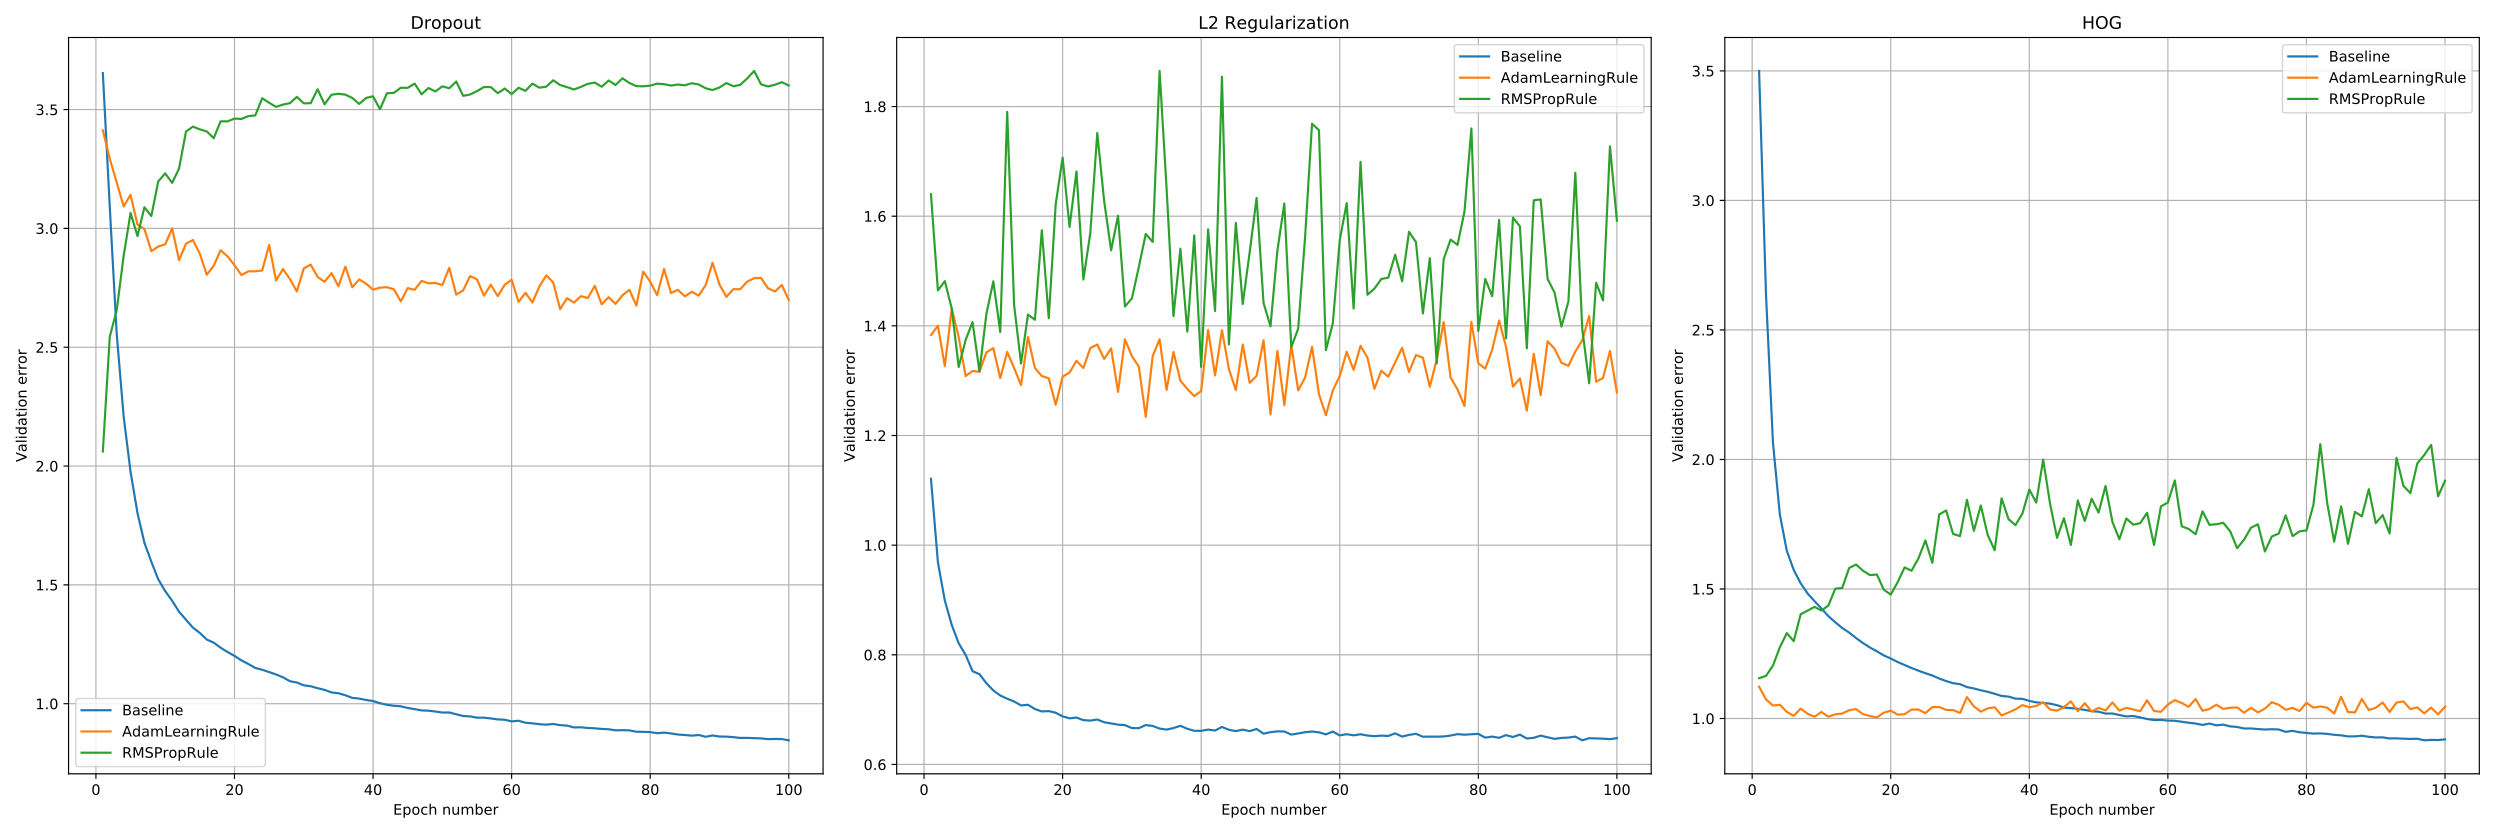 <?xml version="1.0" encoding="utf-8" standalone="no"?>
<!DOCTYPE svg PUBLIC "-//W3C//DTD SVG 1.1//EN"
  "http://www.w3.org/Graphics/SVG/1.1/DTD/svg11.dtd">
<!-- Created with matplotlib (http://matplotlib.org/) -->
<svg height="576pt" version="1.1" viewBox="0 0 1728 576" width="1728pt" xmlns="http://www.w3.org/2000/svg" xmlns:xlink="http://www.w3.org/1999/xlink">
 <defs>
  <style type="text/css">
*{stroke-linecap:butt;stroke-linejoin:round;}
  </style>
 </defs>
 <g id="figure_1">
  <g id="patch_1">
   <path d="M 0 576 
L 1728 576 
L 1728 0 
L 0 0 
z
" style="fill:#ffffff;"/>
  </g>
  <g id="axes_1">
   <g id="patch_2">
    <path d="M 47.381 534.844 
L 568.9 534.844 
L 568.9 25.918 
L 47.381 25.918 
z
" style="fill:#ffffff;"/>
   </g>
   <g id="matplotlib.axis_1">
    <g id="xtick_1">
     <g id="line2d_1">
      <path clip-path="url(#p48c97958c4)" d="M 66.298 534.844 
L 66.298 25.918 
" style="fill:none;stroke:#b0b0b0;stroke-linecap:square;stroke-width:0.8;"/>
     </g>
     <g id="line2d_2">
      <defs>
       <path d="M 0 0 
L 0 3.5 
" id="m70399b2c96" style="stroke:#000000;stroke-width:0.8;"/>
      </defs>
      <g>
       <use style="stroke:#000000;stroke-width:0.8;" x="66.298" xlink:href="#m70399b2c96" y="534.844"/>
      </g>
     </g>
     <g id="text_1">
      <!-- 0 -->
      <defs>
       <path d="M 31.781 66.406 
Q 24.172 66.406 20.328 58.906 
Q 16.5 51.422 16.5 36.375 
Q 16.5 21.391 20.328 13.891 
Q 24.172 6.391 31.781 6.391 
Q 39.453 6.391 43.281 13.891 
Q 47.125 21.391 47.125 36.375 
Q 47.125 51.422 43.281 58.906 
Q 39.453 66.406 31.781 66.406 
z
M 31.781 74.219 
Q 44.047 74.219 50.516 64.516 
Q 56.984 54.828 56.984 36.375 
Q 56.984 17.969 50.516 8.266 
Q 44.047 -1.422 31.781 -1.422 
Q 19.531 -1.422 13.062 8.266 
Q 6.594 17.969 6.594 36.375 
Q 6.594 54.828 13.062 64.516 
Q 19.531 74.219 31.781 74.219 
z
" id="DejaVuSans-30"/>
      </defs>
      <g transform="translate(63.116 549.442)scale(0.1 -0.1)">
       <use xlink:href="#DejaVuSans-30"/>
      </g>
     </g>
    </g>
    <g id="xtick_2">
     <g id="line2d_3">
      <path clip-path="url(#p48c97958c4)" d="M 162.077 534.844 
L 162.077 25.918 
" style="fill:none;stroke:#b0b0b0;stroke-linecap:square;stroke-width:0.8;"/>
     </g>
     <g id="line2d_4">
      <g>
       <use style="stroke:#000000;stroke-width:0.8;" x="162.077" xlink:href="#m70399b2c96" y="534.844"/>
      </g>
     </g>
     <g id="text_2">
      <!-- 20 -->
      <defs>
       <path d="M 19.188 8.297 
L 53.609 8.297 
L 53.609 0 
L 7.328 0 
L 7.328 8.297 
Q 12.938 14.109 22.625 23.891 
Q 32.328 33.688 34.812 36.531 
Q 39.547 41.844 41.422 45.531 
Q 43.312 49.219 43.312 52.781 
Q 43.312 58.594 39.234 62.25 
Q 35.156 65.922 28.609 65.922 
Q 23.969 65.922 18.812 64.312 
Q 13.672 62.703 7.812 59.422 
L 7.812 69.391 
Q 13.766 71.781 18.938 73 
Q 24.125 74.219 28.422 74.219 
Q 39.75 74.219 46.484 68.547 
Q 53.219 62.891 53.219 53.422 
Q 53.219 48.922 51.531 44.891 
Q 49.859 40.875 45.406 35.406 
Q 44.188 33.984 37.641 27.219 
Q 31.109 20.453 19.188 8.297 
z
" id="DejaVuSans-32"/>
      </defs>
      <g transform="translate(155.715 549.442)scale(0.1 -0.1)">
       <use xlink:href="#DejaVuSans-32"/>
       <use x="63.623" xlink:href="#DejaVuSans-30"/>
      </g>
     </g>
    </g>
    <g id="xtick_3">
     <g id="line2d_5">
      <path clip-path="url(#p48c97958c4)" d="M 257.856 534.844 
L 257.856 25.918 
" style="fill:none;stroke:#b0b0b0;stroke-linecap:square;stroke-width:0.8;"/>
     </g>
     <g id="line2d_6">
      <g>
       <use style="stroke:#000000;stroke-width:0.8;" x="257.856" xlink:href="#m70399b2c96" y="534.844"/>
      </g>
     </g>
     <g id="text_3">
      <!-- 40 -->
      <defs>
       <path d="M 37.797 64.312 
L 12.891 25.391 
L 37.797 25.391 
z
M 35.203 72.906 
L 47.609 72.906 
L 47.609 25.391 
L 58.016 25.391 
L 58.016 17.188 
L 47.609 17.188 
L 47.609 0 
L 37.797 0 
L 37.797 17.188 
L 4.891 17.188 
L 4.891 26.703 
z
" id="DejaVuSans-34"/>
      </defs>
      <g transform="translate(251.494 549.442)scale(0.1 -0.1)">
       <use xlink:href="#DejaVuSans-34"/>
       <use x="63.623" xlink:href="#DejaVuSans-30"/>
      </g>
     </g>
    </g>
    <g id="xtick_4">
     <g id="line2d_7">
      <path clip-path="url(#p48c97958c4)" d="M 353.636 534.844 
L 353.636 25.918 
" style="fill:none;stroke:#b0b0b0;stroke-linecap:square;stroke-width:0.8;"/>
     </g>
     <g id="line2d_8">
      <g>
       <use style="stroke:#000000;stroke-width:0.8;" x="353.636" xlink:href="#m70399b2c96" y="534.844"/>
      </g>
     </g>
     <g id="text_4">
      <!-- 60 -->
      <defs>
       <path d="M 33.016 40.375 
Q 26.375 40.375 22.484 35.828 
Q 18.609 31.297 18.609 23.391 
Q 18.609 15.531 22.484 10.953 
Q 26.375 6.391 33.016 6.391 
Q 39.656 6.391 43.531 10.953 
Q 47.406 15.531 47.406 23.391 
Q 47.406 31.297 43.531 35.828 
Q 39.656 40.375 33.016 40.375 
z
M 52.594 71.297 
L 52.594 62.312 
Q 48.875 64.062 45.094 64.984 
Q 41.312 65.922 37.594 65.922 
Q 27.828 65.922 22.672 59.328 
Q 17.531 52.734 16.797 39.406 
Q 19.672 43.656 24.016 45.922 
Q 28.375 48.188 33.594 48.188 
Q 44.578 48.188 50.953 41.516 
Q 57.328 34.859 57.328 23.391 
Q 57.328 12.156 50.688 5.359 
Q 44.047 -1.422 33.016 -1.422 
Q 20.359 -1.422 13.672 8.266 
Q 6.984 17.969 6.984 36.375 
Q 6.984 53.656 15.188 63.938 
Q 23.391 74.219 37.203 74.219 
Q 40.922 74.219 44.703 73.484 
Q 48.484 72.75 52.594 71.297 
z
" id="DejaVuSans-36"/>
      </defs>
      <g transform="translate(347.273 549.442)scale(0.1 -0.1)">
       <use xlink:href="#DejaVuSans-36"/>
       <use x="63.623" xlink:href="#DejaVuSans-30"/>
      </g>
     </g>
    </g>
    <g id="xtick_5">
     <g id="line2d_9">
      <path clip-path="url(#p48c97958c4)" d="M 449.415 534.844 
L 449.415 25.918 
" style="fill:none;stroke:#b0b0b0;stroke-linecap:square;stroke-width:0.8;"/>
     </g>
     <g id="line2d_10">
      <g>
       <use style="stroke:#000000;stroke-width:0.8;" x="449.415" xlink:href="#m70399b2c96" y="534.844"/>
      </g>
     </g>
     <g id="text_5">
      <!-- 80 -->
      <defs>
       <path d="M 31.781 34.625 
Q 24.75 34.625 20.719 30.859 
Q 16.703 27.094 16.703 20.516 
Q 16.703 13.922 20.719 10.156 
Q 24.75 6.391 31.781 6.391 
Q 38.812 6.391 42.859 10.172 
Q 46.922 13.969 46.922 20.516 
Q 46.922 27.094 42.891 30.859 
Q 38.875 34.625 31.781 34.625 
z
M 21.922 38.812 
Q 15.578 40.375 12.031 44.719 
Q 8.5 49.078 8.5 55.328 
Q 8.5 64.062 14.719 69.141 
Q 20.953 74.219 31.781 74.219 
Q 42.672 74.219 48.875 69.141 
Q 55.078 64.062 55.078 55.328 
Q 55.078 49.078 51.531 44.719 
Q 48 40.375 41.703 38.812 
Q 48.828 37.156 52.797 32.312 
Q 56.781 27.484 56.781 20.516 
Q 56.781 9.906 50.312 4.234 
Q 43.844 -1.422 31.781 -1.422 
Q 19.734 -1.422 13.25 4.234 
Q 6.781 9.906 6.781 20.516 
Q 6.781 27.484 10.781 32.312 
Q 14.797 37.156 21.922 38.812 
z
M 18.312 54.391 
Q 18.312 48.734 21.844 45.562 
Q 25.391 42.391 31.781 42.391 
Q 38.141 42.391 41.719 45.562 
Q 45.312 48.734 45.312 54.391 
Q 45.312 60.062 41.719 63.234 
Q 38.141 66.406 31.781 66.406 
Q 25.391 66.406 21.844 63.234 
Q 18.312 60.062 18.312 54.391 
z
" id="DejaVuSans-38"/>
      </defs>
      <g transform="translate(443.053 549.442)scale(0.1 -0.1)">
       <use xlink:href="#DejaVuSans-38"/>
       <use x="63.623" xlink:href="#DejaVuSans-30"/>
      </g>
     </g>
    </g>
    <g id="xtick_6">
     <g id="line2d_11">
      <path clip-path="url(#p48c97958c4)" d="M 545.195 534.844 
L 545.195 25.918 
" style="fill:none;stroke:#b0b0b0;stroke-linecap:square;stroke-width:0.8;"/>
     </g>
     <g id="line2d_12">
      <g>
       <use style="stroke:#000000;stroke-width:0.8;" x="545.195" xlink:href="#m70399b2c96" y="534.844"/>
      </g>
     </g>
     <g id="text_6">
      <!-- 100 -->
      <defs>
       <path d="M 12.406 8.297 
L 28.516 8.297 
L 28.516 63.922 
L 10.984 60.406 
L 10.984 69.391 
L 28.422 72.906 
L 38.281 72.906 
L 38.281 8.297 
L 54.391 8.297 
L 54.391 0 
L 12.406 0 
z
" id="DejaVuSans-31"/>
      </defs>
      <g transform="translate(535.651 549.442)scale(0.1 -0.1)">
       <use xlink:href="#DejaVuSans-31"/>
       <use x="63.623" xlink:href="#DejaVuSans-30"/>
       <use x="127.246" xlink:href="#DejaVuSans-30"/>
      </g>
     </g>
    </g>
    <g id="text_7">
     <!-- Epoch number -->
     <defs>
      <path d="M 9.812 72.906 
L 55.906 72.906 
L 55.906 64.594 
L 19.672 64.594 
L 19.672 43.016 
L 54.391 43.016 
L 54.391 34.719 
L 19.672 34.719 
L 19.672 8.297 
L 56.781 8.297 
L 56.781 0 
L 9.812 0 
z
" id="DejaVuSans-45"/>
      <path d="M 18.109 8.203 
L 18.109 -20.797 
L 9.078 -20.797 
L 9.078 54.688 
L 18.109 54.688 
L 18.109 46.391 
Q 20.953 51.266 25.266 53.625 
Q 29.594 56 35.594 56 
Q 45.562 56 51.781 48.094 
Q 58.016 40.188 58.016 27.297 
Q 58.016 14.406 51.781 6.484 
Q 45.562 -1.422 35.594 -1.422 
Q 29.594 -1.422 25.266 0.953 
Q 20.953 3.328 18.109 8.203 
z
M 48.688 27.297 
Q 48.688 37.203 44.609 42.844 
Q 40.531 48.484 33.406 48.484 
Q 26.266 48.484 22.188 42.844 
Q 18.109 37.203 18.109 27.297 
Q 18.109 17.391 22.188 11.75 
Q 26.266 6.109 33.406 6.109 
Q 40.531 6.109 44.609 11.75 
Q 48.688 17.391 48.688 27.297 
z
" id="DejaVuSans-70"/>
      <path d="M 30.609 48.391 
Q 23.391 48.391 19.188 42.75 
Q 14.984 37.109 14.984 27.297 
Q 14.984 17.484 19.156 11.844 
Q 23.344 6.203 30.609 6.203 
Q 37.797 6.203 41.984 11.859 
Q 46.188 17.531 46.188 27.297 
Q 46.188 37.016 41.984 42.703 
Q 37.797 48.391 30.609 48.391 
z
M 30.609 56 
Q 42.328 56 49.016 48.375 
Q 55.719 40.766 55.719 27.297 
Q 55.719 13.875 49.016 6.219 
Q 42.328 -1.422 30.609 -1.422 
Q 18.844 -1.422 12.172 6.219 
Q 5.516 13.875 5.516 27.297 
Q 5.516 40.766 12.172 48.375 
Q 18.844 56 30.609 56 
z
" id="DejaVuSans-6f"/>
      <path d="M 48.781 52.594 
L 48.781 44.188 
Q 44.969 46.297 41.141 47.344 
Q 37.312 48.391 33.406 48.391 
Q 24.656 48.391 19.812 42.844 
Q 14.984 37.312 14.984 27.297 
Q 14.984 17.281 19.812 11.734 
Q 24.656 6.203 33.406 6.203 
Q 37.312 6.203 41.141 7.25 
Q 44.969 8.297 48.781 10.406 
L 48.781 2.094 
Q 45.016 0.344 40.984 -0.531 
Q 36.969 -1.422 32.422 -1.422 
Q 20.062 -1.422 12.781 6.344 
Q 5.516 14.109 5.516 27.297 
Q 5.516 40.672 12.859 48.328 
Q 20.219 56 33.016 56 
Q 37.156 56 41.109 55.141 
Q 45.062 54.297 48.781 52.594 
z
" id="DejaVuSans-63"/>
      <path d="M 54.891 33.016 
L 54.891 0 
L 45.906 0 
L 45.906 32.719 
Q 45.906 40.484 42.875 44.328 
Q 39.844 48.188 33.797 48.188 
Q 26.516 48.188 22.312 43.547 
Q 18.109 38.922 18.109 30.906 
L 18.109 0 
L 9.078 0 
L 9.078 75.984 
L 18.109 75.984 
L 18.109 46.188 
Q 21.344 51.125 25.703 53.562 
Q 30.078 56 35.797 56 
Q 45.219 56 50.047 50.172 
Q 54.891 44.344 54.891 33.016 
z
" id="DejaVuSans-68"/>
      <path id="DejaVuSans-20"/>
      <path d="M 54.891 33.016 
L 54.891 0 
L 45.906 0 
L 45.906 32.719 
Q 45.906 40.484 42.875 44.328 
Q 39.844 48.188 33.797 48.188 
Q 26.516 48.188 22.312 43.547 
Q 18.109 38.922 18.109 30.906 
L 18.109 0 
L 9.078 0 
L 9.078 54.688 
L 18.109 54.688 
L 18.109 46.188 
Q 21.344 51.125 25.703 53.562 
Q 30.078 56 35.797 56 
Q 45.219 56 50.047 50.172 
Q 54.891 44.344 54.891 33.016 
z
" id="DejaVuSans-6e"/>
      <path d="M 8.5 21.578 
L 8.5 54.688 
L 17.484 54.688 
L 17.484 21.922 
Q 17.484 14.156 20.5 10.266 
Q 23.531 6.391 29.594 6.391 
Q 36.859 6.391 41.078 11.031 
Q 45.312 15.672 45.312 23.688 
L 45.312 54.688 
L 54.297 54.688 
L 54.297 0 
L 45.312 0 
L 45.312 8.406 
Q 42.047 3.422 37.719 1 
Q 33.406 -1.422 27.688 -1.422 
Q 18.266 -1.422 13.375 4.438 
Q 8.5 10.297 8.5 21.578 
z
M 31.109 56 
z
" id="DejaVuSans-75"/>
      <path d="M 52 44.188 
Q 55.375 50.25 60.062 53.125 
Q 64.75 56 71.094 56 
Q 79.641 56 84.281 50.016 
Q 88.922 44.047 88.922 33.016 
L 88.922 0 
L 79.891 0 
L 79.891 32.719 
Q 79.891 40.578 77.094 44.375 
Q 74.312 48.188 68.609 48.188 
Q 61.625 48.188 57.562 43.547 
Q 53.516 38.922 53.516 30.906 
L 53.516 0 
L 44.484 0 
L 44.484 32.719 
Q 44.484 40.625 41.703 44.406 
Q 38.922 48.188 33.109 48.188 
Q 26.219 48.188 22.156 43.531 
Q 18.109 38.875 18.109 30.906 
L 18.109 0 
L 9.078 0 
L 9.078 54.688 
L 18.109 54.688 
L 18.109 46.188 
Q 21.188 51.219 25.484 53.609 
Q 29.781 56 35.688 56 
Q 41.656 56 45.828 52.969 
Q 50 49.953 52 44.188 
z
" id="DejaVuSans-6d"/>
      <path d="M 48.688 27.297 
Q 48.688 37.203 44.609 42.844 
Q 40.531 48.484 33.406 48.484 
Q 26.266 48.484 22.188 42.844 
Q 18.109 37.203 18.109 27.297 
Q 18.109 17.391 22.188 11.75 
Q 26.266 6.109 33.406 6.109 
Q 40.531 6.109 44.609 11.75 
Q 48.688 17.391 48.688 27.297 
z
M 18.109 46.391 
Q 20.953 51.266 25.266 53.625 
Q 29.594 56 35.594 56 
Q 45.562 56 51.781 48.094 
Q 58.016 40.188 58.016 27.297 
Q 58.016 14.406 51.781 6.484 
Q 45.562 -1.422 35.594 -1.422 
Q 29.594 -1.422 25.266 0.953 
Q 20.953 3.328 18.109 8.203 
L 18.109 0 
L 9.078 0 
L 9.078 75.984 
L 18.109 75.984 
z
" id="DejaVuSans-62"/>
      <path d="M 56.203 29.594 
L 56.203 25.203 
L 14.891 25.203 
Q 15.484 15.922 20.484 11.062 
Q 25.484 6.203 34.422 6.203 
Q 39.594 6.203 44.453 7.469 
Q 49.312 8.734 54.109 11.281 
L 54.109 2.781 
Q 49.266 0.734 44.188 -0.344 
Q 39.109 -1.422 33.891 -1.422 
Q 20.797 -1.422 13.156 6.188 
Q 5.516 13.812 5.516 26.812 
Q 5.516 40.234 12.766 48.109 
Q 20.016 56 32.328 56 
Q 43.359 56 49.781 48.891 
Q 56.203 41.797 56.203 29.594 
z
M 47.219 32.234 
Q 47.125 39.594 43.094 43.984 
Q 39.062 48.391 32.422 48.391 
Q 24.906 48.391 20.391 44.141 
Q 15.875 39.891 15.188 32.172 
z
" id="DejaVuSans-65"/>
      <path d="M 41.109 46.297 
Q 39.594 47.172 37.812 47.578 
Q 36.031 48 33.891 48 
Q 26.266 48 22.188 43.047 
Q 18.109 38.094 18.109 28.812 
L 18.109 0 
L 9.078 0 
L 9.078 54.688 
L 18.109 54.688 
L 18.109 46.188 
Q 20.953 51.172 25.484 53.578 
Q 30.031 56 36.531 56 
Q 37.453 56 38.578 55.875 
Q 39.703 55.766 41.062 55.516 
z
" id="DejaVuSans-72"/>
     </defs>
     <g transform="translate(271.727 563.12)scale(0.1 -0.1)">
      <use xlink:href="#DejaVuSans-45"/>
      <use x="63.184" xlink:href="#DejaVuSans-70"/>
      <use x="126.66" xlink:href="#DejaVuSans-6f"/>
      <use x="187.842" xlink:href="#DejaVuSans-63"/>
      <use x="242.822" xlink:href="#DejaVuSans-68"/>
      <use x="306.201" xlink:href="#DejaVuSans-20"/>
      <use x="337.988" xlink:href="#DejaVuSans-6e"/>
      <use x="401.367" xlink:href="#DejaVuSans-75"/>
      <use x="464.746" xlink:href="#DejaVuSans-6d"/>
      <use x="562.158" xlink:href="#DejaVuSans-62"/>
      <use x="625.635" xlink:href="#DejaVuSans-65"/>
      <use x="687.158" xlink:href="#DejaVuSans-72"/>
     </g>
    </g>
   </g>
   <g id="matplotlib.axis_2">
    <g id="ytick_1">
     <g id="line2d_13">
      <path clip-path="url(#p48c97958c4)" d="M 47.381 486.385 
L 568.9 486.385 
" style="fill:none;stroke:#b0b0b0;stroke-linecap:square;stroke-width:0.8;"/>
     </g>
     <g id="line2d_14">
      <defs>
       <path d="M 0 0 
L -3.5 0 
" id="mdfeb83546d" style="stroke:#000000;stroke-width:0.8;"/>
      </defs>
      <g>
       <use style="stroke:#000000;stroke-width:0.8;" x="47.381" xlink:href="#mdfeb83546d" y="486.385"/>
      </g>
     </g>
     <g id="text_8">
      <!-- 1.0 -->
      <defs>
       <path d="M 10.688 12.406 
L 21 12.406 
L 21 0 
L 10.688 0 
z
" id="DejaVuSans-2e"/>
      </defs>
      <g transform="translate(24.478 490.184)scale(0.1 -0.1)">
       <use xlink:href="#DejaVuSans-31"/>
       <use x="63.623" xlink:href="#DejaVuSans-2e"/>
       <use x="95.41" xlink:href="#DejaVuSans-30"/>
      </g>
     </g>
    </g>
    <g id="ytick_2">
     <g id="line2d_15">
      <path clip-path="url(#p48c97958c4)" d="M 47.381 404.256 
L 568.9 404.256 
" style="fill:none;stroke:#b0b0b0;stroke-linecap:square;stroke-width:0.8;"/>
     </g>
     <g id="line2d_16">
      <g>
       <use style="stroke:#000000;stroke-width:0.8;" x="47.381" xlink:href="#mdfeb83546d" y="404.256"/>
      </g>
     </g>
     <g id="text_9">
      <!-- 1.5 -->
      <defs>
       <path d="M 10.797 72.906 
L 49.516 72.906 
L 49.516 64.594 
L 19.828 64.594 
L 19.828 46.734 
Q 21.969 47.469 24.109 47.828 
Q 26.266 48.188 28.422 48.188 
Q 40.625 48.188 47.75 41.5 
Q 54.891 34.812 54.891 23.391 
Q 54.891 11.625 47.562 5.094 
Q 40.234 -1.422 26.906 -1.422 
Q 22.312 -1.422 17.547 -0.641 
Q 12.797 0.141 7.719 1.703 
L 7.719 11.625 
Q 12.109 9.234 16.797 8.062 
Q 21.484 6.891 26.703 6.891 
Q 35.156 6.891 40.078 11.328 
Q 45.016 15.766 45.016 23.391 
Q 45.016 31 40.078 35.438 
Q 35.156 39.891 26.703 39.891 
Q 22.75 39.891 18.812 39.016 
Q 14.891 38.141 10.797 36.281 
z
" id="DejaVuSans-35"/>
      </defs>
      <g transform="translate(24.478 408.055)scale(0.1 -0.1)">
       <use xlink:href="#DejaVuSans-31"/>
       <use x="63.623" xlink:href="#DejaVuSans-2e"/>
       <use x="95.41" xlink:href="#DejaVuSans-35"/>
      </g>
     </g>
    </g>
    <g id="ytick_3">
     <g id="line2d_17">
      <path clip-path="url(#p48c97958c4)" d="M 47.381 322.126 
L 568.9 322.126 
" style="fill:none;stroke:#b0b0b0;stroke-linecap:square;stroke-width:0.8;"/>
     </g>
     <g id="line2d_18">
      <g>
       <use style="stroke:#000000;stroke-width:0.8;" x="47.381" xlink:href="#mdfeb83546d" y="322.126"/>
      </g>
     </g>
     <g id="text_10">
      <!-- 2.0 -->
      <g transform="translate(24.478 325.925)scale(0.1 -0.1)">
       <use xlink:href="#DejaVuSans-32"/>
       <use x="63.623" xlink:href="#DejaVuSans-2e"/>
       <use x="95.41" xlink:href="#DejaVuSans-30"/>
      </g>
     </g>
    </g>
    <g id="ytick_4">
     <g id="line2d_19">
      <path clip-path="url(#p48c97958c4)" d="M 47.381 239.997 
L 568.9 239.997 
" style="fill:none;stroke:#b0b0b0;stroke-linecap:square;stroke-width:0.8;"/>
     </g>
     <g id="line2d_20">
      <g>
       <use style="stroke:#000000;stroke-width:0.8;" x="47.381" xlink:href="#mdfeb83546d" y="239.997"/>
      </g>
     </g>
     <g id="text_11">
      <!-- 2.5 -->
      <g transform="translate(24.478 243.796)scale(0.1 -0.1)">
       <use xlink:href="#DejaVuSans-32"/>
       <use x="63.623" xlink:href="#DejaVuSans-2e"/>
       <use x="95.41" xlink:href="#DejaVuSans-35"/>
      </g>
     </g>
    </g>
    <g id="ytick_5">
     <g id="line2d_21">
      <path clip-path="url(#p48c97958c4)" d="M 47.381 157.867 
L 568.9 157.867 
" style="fill:none;stroke:#b0b0b0;stroke-linecap:square;stroke-width:0.8;"/>
     </g>
     <g id="line2d_22">
      <g>
       <use style="stroke:#000000;stroke-width:0.8;" x="47.381" xlink:href="#mdfeb83546d" y="157.867"/>
      </g>
     </g>
     <g id="text_12">
      <!-- 3.0 -->
      <defs>
       <path d="M 40.578 39.312 
Q 47.656 37.797 51.625 33 
Q 55.609 28.219 55.609 21.188 
Q 55.609 10.406 48.188 4.484 
Q 40.766 -1.422 27.094 -1.422 
Q 22.516 -1.422 17.656 -0.516 
Q 12.797 0.391 7.625 2.203 
L 7.625 11.719 
Q 11.719 9.328 16.594 8.109 
Q 21.484 6.891 26.812 6.891 
Q 36.078 6.891 40.938 10.547 
Q 45.797 14.203 45.797 21.188 
Q 45.797 27.641 41.281 31.266 
Q 36.766 34.906 28.719 34.906 
L 20.219 34.906 
L 20.219 43.016 
L 29.109 43.016 
Q 36.375 43.016 40.234 45.922 
Q 44.094 48.828 44.094 54.297 
Q 44.094 59.906 40.109 62.906 
Q 36.141 65.922 28.719 65.922 
Q 24.656 65.922 20.016 65.031 
Q 15.375 64.156 9.812 62.312 
L 9.812 71.094 
Q 15.438 72.656 20.344 73.438 
Q 25.25 74.219 29.594 74.219 
Q 40.828 74.219 47.359 69.109 
Q 53.906 64.016 53.906 55.328 
Q 53.906 49.266 50.438 45.094 
Q 46.969 40.922 40.578 39.312 
z
" id="DejaVuSans-33"/>
      </defs>
      <g transform="translate(24.478 161.666)scale(0.1 -0.1)">
       <use xlink:href="#DejaVuSans-33"/>
       <use x="63.623" xlink:href="#DejaVuSans-2e"/>
       <use x="95.41" xlink:href="#DejaVuSans-30"/>
      </g>
     </g>
    </g>
    <g id="ytick_6">
     <g id="line2d_23">
      <path clip-path="url(#p48c97958c4)" d="M 47.381 75.738 
L 568.9 75.738 
" style="fill:none;stroke:#b0b0b0;stroke-linecap:square;stroke-width:0.8;"/>
     </g>
     <g id="line2d_24">
      <g>
       <use style="stroke:#000000;stroke-width:0.8;" x="47.381" xlink:href="#mdfeb83546d" y="75.738"/>
      </g>
     </g>
     <g id="text_13">
      <!-- 3.5 -->
      <g transform="translate(24.478 79.537)scale(0.1 -0.1)">
       <use xlink:href="#DejaVuSans-33"/>
       <use x="63.623" xlink:href="#DejaVuSans-2e"/>
       <use x="95.41" xlink:href="#DejaVuSans-35"/>
      </g>
     </g>
    </g>
    <g id="text_14">
     <!-- Validation error -->
     <defs>
      <path d="M 28.609 0 
L 0.781 72.906 
L 11.078 72.906 
L 34.188 11.531 
L 57.328 72.906 
L 67.578 72.906 
L 39.797 0 
z
" id="DejaVuSans-56"/>
      <path d="M 34.281 27.484 
Q 23.391 27.484 19.188 25 
Q 14.984 22.516 14.984 16.5 
Q 14.984 11.719 18.141 8.906 
Q 21.297 6.109 26.703 6.109 
Q 34.188 6.109 38.703 11.406 
Q 43.219 16.703 43.219 25.484 
L 43.219 27.484 
z
M 52.203 31.203 
L 52.203 0 
L 43.219 0 
L 43.219 8.297 
Q 40.141 3.328 35.547 0.953 
Q 30.953 -1.422 24.312 -1.422 
Q 15.922 -1.422 10.953 3.297 
Q 6 8.016 6 15.922 
Q 6 25.141 12.172 29.828 
Q 18.359 34.516 30.609 34.516 
L 43.219 34.516 
L 43.219 35.406 
Q 43.219 41.609 39.141 45 
Q 35.062 48.391 27.688 48.391 
Q 23 48.391 18.547 47.266 
Q 14.109 46.141 10.016 43.891 
L 10.016 52.203 
Q 14.938 54.109 19.578 55.047 
Q 24.219 56 28.609 56 
Q 40.484 56 46.344 49.844 
Q 52.203 43.703 52.203 31.203 
z
" id="DejaVuSans-61"/>
      <path d="M 9.422 75.984 
L 18.406 75.984 
L 18.406 0 
L 9.422 0 
z
" id="DejaVuSans-6c"/>
      <path d="M 9.422 54.688 
L 18.406 54.688 
L 18.406 0 
L 9.422 0 
z
M 9.422 75.984 
L 18.406 75.984 
L 18.406 64.594 
L 9.422 64.594 
z
" id="DejaVuSans-69"/>
      <path d="M 45.406 46.391 
L 45.406 75.984 
L 54.391 75.984 
L 54.391 0 
L 45.406 0 
L 45.406 8.203 
Q 42.578 3.328 38.25 0.953 
Q 33.938 -1.422 27.875 -1.422 
Q 17.969 -1.422 11.734 6.484 
Q 5.516 14.406 5.516 27.297 
Q 5.516 40.188 11.734 48.094 
Q 17.969 56 27.875 56 
Q 33.938 56 38.25 53.625 
Q 42.578 51.266 45.406 46.391 
z
M 14.797 27.297 
Q 14.797 17.391 18.875 11.75 
Q 22.953 6.109 30.078 6.109 
Q 37.203 6.109 41.297 11.75 
Q 45.406 17.391 45.406 27.297 
Q 45.406 37.203 41.297 42.844 
Q 37.203 48.484 30.078 48.484 
Q 22.953 48.484 18.875 42.844 
Q 14.797 37.203 14.797 27.297 
z
" id="DejaVuSans-64"/>
      <path d="M 18.312 70.219 
L 18.312 54.688 
L 36.812 54.688 
L 36.812 47.703 
L 18.312 47.703 
L 18.312 18.016 
Q 18.312 11.328 20.141 9.422 
Q 21.969 7.516 27.594 7.516 
L 36.812 7.516 
L 36.812 0 
L 27.594 0 
Q 17.188 0 13.234 3.875 
Q 9.281 7.766 9.281 18.016 
L 9.281 47.703 
L 2.688 47.703 
L 2.688 54.688 
L 9.281 54.688 
L 9.281 70.219 
z
" id="DejaVuSans-74"/>
     </defs>
     <g transform="translate(18.398 319.343)rotate(-90)scale(0.1 -0.1)">
      <use xlink:href="#DejaVuSans-56"/>
      <use x="68.299" xlink:href="#DejaVuSans-61"/>
      <use x="129.578" xlink:href="#DejaVuSans-6c"/>
      <use x="157.361" xlink:href="#DejaVuSans-69"/>
      <use x="185.145" xlink:href="#DejaVuSans-64"/>
      <use x="248.621" xlink:href="#DejaVuSans-61"/>
      <use x="309.9" xlink:href="#DejaVuSans-74"/>
      <use x="349.109" xlink:href="#DejaVuSans-69"/>
      <use x="376.893" xlink:href="#DejaVuSans-6f"/>
      <use x="438.074" xlink:href="#DejaVuSans-6e"/>
      <use x="501.453" xlink:href="#DejaVuSans-20"/>
      <use x="533.24" xlink:href="#DejaVuSans-65"/>
      <use x="594.764" xlink:href="#DejaVuSans-72"/>
      <use x="635.861" xlink:href="#DejaVuSans-72"/>
      <use x="676.943" xlink:href="#DejaVuSans-6f"/>
      <use x="738.125" xlink:href="#DejaVuSans-72"/>
     </g>
    </g>
   </g>
   <g id="line2d_25">
    <path clip-path="url(#p48c97958c4)" d="M 71.087 50.5 
L 75.876 143.024 
L 80.665 230.711 
L 85.454 287.782 
L 90.243 326.138 
L 95.031 354.627 
L 99.82 375.174 
L 104.609 388.285 
L 109.398 400.449 
L 114.187 408.573 
L 118.976 415.236 
L 123.765 422.832 
L 128.554 428.358 
L 133.343 433.815 
L 138.132 437.477 
L 142.921 442.076 
L 147.71 444.176 
L 152.499 447.716 
L 157.288 450.664 
L 162.077 453.368 
L 166.866 456.465 
L 171.655 458.959 
L 176.444 461.662 
L 181.233 462.924 
L 186.022 464.549 
L 190.811 466.176 
L 195.6 468.147 
L 200.389 470.853 
L 205.178 471.747 
L 209.967 473.688 
L 214.756 474.328 
L 219.545 475.681 
L 224.334 476.853 
L 229.123 478.6 
L 233.912 479.167 
L 238.701 480.57 
L 243.49 482.388 
L 248.279 482.846 
L 253.067 483.848 
L 257.856 484.561 
L 262.645 486.08 
L 267.434 487.153 
L 272.223 487.816 
L 277.012 488.195 
L 281.801 489.349 
L 286.59 490.146 
L 291.379 491.022 
L 296.168 491.233 
L 300.957 491.804 
L 305.746 492.515 
L 310.535 492.462 
L 315.324 493.705 
L 320.113 494.909 
L 324.902 495.172 
L 329.691 496.049 
L 334.48 496.06 
L 339.269 496.595 
L 344.058 497.264 
L 348.847 497.478 
L 353.636 498.614 
L 358.425 498.177 
L 363.214 499.562 
L 368.003 499.972 
L 372.792 500.565 
L 377.581 500.901 
L 382.37 500.425 
L 387.159 501.213 
L 391.948 501.549 
L 396.737 502.796 
L 401.526 502.7 
L 406.314 503.194 
L 411.103 503.397 
L 415.892 503.844 
L 420.681 504.071 
L 425.47 504.794 
L 430.259 504.707 
L 435.048 504.825 
L 439.837 505.757 
L 444.626 505.851 
L 449.415 506.023 
L 454.204 506.804 
L 458.993 506.374 
L 463.782 506.95 
L 468.571 507.7 
L 473.36 508.041 
L 478.149 508.476 
L 482.938 508.022 
L 487.727 509.257 
L 492.516 508.362 
L 497.305 509.084 
L 502.094 509.147 
L 506.883 509.513 
L 511.672 510.055 
L 516.461 510.021 
L 521.25 510.217 
L 526.039 510.38 
L 530.828 510.895 
L 535.617 510.758 
L 540.406 510.845 
L 545.195 511.711 
" style="fill:none;stroke:#1f77b4;stroke-linecap:square;stroke-width:1.5;"/>
   </g>
   <g id="line2d_26">
    <path clip-path="url(#p48c97958c4)" d="M 71.087 90.05 
L 75.876 109.701 
L 80.665 126.059 
L 85.454 142.711 
L 90.243 134.676 
L 95.031 155.247 
L 99.82 158.323 
L 104.609 173.604 
L 109.398 170.379 
L 114.187 168.905 
L 118.976 157.92 
L 123.765 179.788 
L 128.554 168.448 
L 133.343 165.901 
L 138.132 175.455 
L 142.921 189.863 
L 147.71 183.72 
L 152.499 172.972 
L 157.288 177.234 
L 162.077 183.261 
L 166.866 190.144 
L 171.655 187.56 
L 176.444 187.521 
L 181.233 186.945 
L 186.022 169.374 
L 190.811 193.894 
L 195.6 185.977 
L 200.389 192.891 
L 205.178 201.405 
L 209.967 185.527 
L 214.756 182.905 
L 219.545 191.479 
L 224.334 194.738 
L 229.123 188.792 
L 233.912 197.823 
L 238.701 184.298 
L 243.49 198.587 
L 248.279 193.148 
L 253.067 196.1 
L 257.856 200.202 
L 262.645 198.831 
L 267.434 198.506 
L 272.223 199.922 
L 277.012 208.29 
L 281.801 199.151 
L 286.59 200.315 
L 291.379 194.157 
L 296.168 195.825 
L 300.957 195.594 
L 305.746 197.007 
L 310.535 185.132 
L 315.324 203.61 
L 320.113 200.753 
L 324.902 190.822 
L 329.691 193.064 
L 334.48 204.338 
L 339.269 196.834 
L 344.058 204.676 
L 348.847 196.867 
L 353.636 193.308 
L 358.425 208.735 
L 363.214 202.362 
L 368.003 209.131 
L 372.792 198.062 
L 377.581 190.35 
L 382.37 195.172 
L 387.159 213.68 
L 391.948 206.068 
L 396.737 209.177 
L 401.526 204.696 
L 406.314 205.993 
L 411.103 197.545 
L 415.892 210.278 
L 420.681 205.438 
L 425.47 210.068 
L 430.259 204.093 
L 435.048 200.326 
L 439.837 211.222 
L 444.626 187.759 
L 449.415 194.666 
L 454.204 204.03 
L 458.993 185.892 
L 463.782 202.524 
L 468.571 200.345 
L 473.36 204.814 
L 478.149 201.691 
L 482.938 204.347 
L 487.727 197.124 
L 492.516 181.668 
L 497.305 196.636 
L 502.094 205.171 
L 506.883 199.886 
L 511.672 199.922 
L 516.461 194.663 
L 521.25 192.293 
L 526.039 192.118 
L 530.828 199.235 
L 535.617 201.51 
L 540.406 196.948 
L 545.195 207.422 
" style="fill:none;stroke:#ff7f0e;stroke-linecap:square;stroke-width:1.5;"/>
   </g>
   <g id="line2d_27">
    <path clip-path="url(#p48c97958c4)" d="M 71.087 312.054 
L 75.876 232.789 
L 80.665 214.469 
L 85.454 177.005 
L 90.243 147.228 
L 95.031 163.173 
L 99.82 143.267 
L 104.609 149.305 
L 109.398 125.33 
L 114.187 119.823 
L 118.976 126.412 
L 123.765 116.482 
L 128.554 90.931 
L 133.343 87.53 
L 138.132 89.413 
L 142.921 90.866 
L 147.71 95.517 
L 152.499 83.851 
L 157.288 83.91 
L 162.077 81.944 
L 166.866 82.22 
L 171.655 80.268 
L 176.444 79.76 
L 181.233 67.9 
L 186.022 71.041 
L 190.811 73.881 
L 195.6 72.282 
L 200.389 71.301 
L 205.178 66.974 
L 209.967 71.412 
L 214.756 71.319 
L 219.545 61.676 
L 224.334 72.125 
L 229.123 65.49 
L 233.912 64.807 
L 238.701 65.408 
L 243.49 67.72 
L 248.279 71.822 
L 253.067 67.689 
L 257.856 66.574 
L 262.645 75.491 
L 267.434 64.491 
L 272.223 64.155 
L 277.012 60.656 
L 281.801 60.73 
L 286.59 57.782 
L 291.379 65.15 
L 296.168 60.848 
L 300.957 63.207 
L 305.746 59.693 
L 310.535 60.974 
L 315.324 56.344 
L 320.113 66.209 
L 324.902 65.33 
L 329.691 62.997 
L 334.48 60.152 
L 339.269 60.183 
L 344.058 64.447 
L 348.847 61.185 
L 353.636 65.059 
L 358.425 60.67 
L 363.214 62.781 
L 368.003 57.83 
L 372.792 60.612 
L 377.581 59.922 
L 382.37 55.51 
L 387.159 58.75 
L 391.948 60.262 
L 396.737 61.856 
L 401.526 60.041 
L 406.314 57.942 
L 411.103 57.099 
L 415.892 59.941 
L 420.681 55.651 
L 425.47 58.735 
L 430.259 54.131 
L 435.048 57.367 
L 439.837 59.547 
L 444.626 59.648 
L 449.415 59.196 
L 454.204 57.807 
L 458.993 58.199 
L 463.782 59.123 
L 468.571 58.45 
L 473.36 58.927 
L 478.149 57.529 
L 482.938 58.388 
L 487.727 61.018 
L 492.516 62.243 
L 497.305 60.478 
L 502.094 57.387 
L 506.883 59.621 
L 511.672 58.657 
L 516.461 54.22 
L 521.25 49.051 
L 526.039 58.308 
L 530.828 59.74 
L 535.617 58.591 
L 540.406 56.823 
L 545.195 59.089 
" style="fill:none;stroke:#2ca02c;stroke-linecap:square;stroke-width:1.5;"/>
   </g>
   <g id="patch_3">
    <path d="M 47.381 534.844 
L 47.381 25.918 
" style="fill:none;stroke:#000000;stroke-linecap:square;stroke-linejoin:miter;stroke-width:0.8;"/>
   </g>
   <g id="patch_4">
    <path d="M 568.9 534.844 
L 568.9 25.918 
" style="fill:none;stroke:#000000;stroke-linecap:square;stroke-linejoin:miter;stroke-width:0.8;"/>
   </g>
   <g id="patch_5">
    <path d="M 47.381 534.844 
L 568.9 534.844 
" style="fill:none;stroke:#000000;stroke-linecap:square;stroke-linejoin:miter;stroke-width:0.8;"/>
   </g>
   <g id="patch_6">
    <path d="M 47.381 25.918 
L 568.9 25.918 
" style="fill:none;stroke:#000000;stroke-linecap:square;stroke-linejoin:miter;stroke-width:0.8;"/>
   </g>
   <g id="text_15">
    <!-- Dropout -->
    <defs>
     <path d="M 19.672 64.797 
L 19.672 8.109 
L 31.594 8.109 
Q 46.688 8.109 53.688 14.938 
Q 60.688 21.781 60.688 36.531 
Q 60.688 51.172 53.688 57.984 
Q 46.688 64.797 31.594 64.797 
z
M 9.812 72.906 
L 30.078 72.906 
Q 51.266 72.906 61.172 64.094 
Q 71.094 55.281 71.094 36.531 
Q 71.094 17.672 61.125 8.828 
Q 51.172 0 30.078 0 
L 9.812 0 
z
" id="DejaVuSans-44"/>
    </defs>
    <g transform="translate(283.75 19.918)scale(0.12 -0.12)">
     <use xlink:href="#DejaVuSans-44"/>
     <use x="77.002" xlink:href="#DejaVuSans-72"/>
     <use x="118.084" xlink:href="#DejaVuSans-6f"/>
     <use x="179.266" xlink:href="#DejaVuSans-70"/>
     <use x="242.742" xlink:href="#DejaVuSans-6f"/>
     <use x="303.924" xlink:href="#DejaVuSans-75"/>
     <use x="367.303" xlink:href="#DejaVuSans-74"/>
    </g>
   </g>
   <g id="legend_1">
    <g id="patch_7">
     <path d="M 54.381 529.844 
L 181.411 529.844 
Q 183.411 529.844 183.411 527.844 
L 183.411 484.809 
Q 183.411 482.809 181.411 482.809 
L 54.381 482.809 
Q 52.381 482.809 52.381 484.809 
L 52.381 527.844 
Q 52.381 529.844 54.381 529.844 
z
" style="fill:#ffffff;opacity:0.8;stroke:#cccccc;stroke-linejoin:miter;"/>
    </g>
    <g id="line2d_28">
     <path d="M 56.381 490.908 
L 76.381 490.908 
" style="fill:none;stroke:#1f77b4;stroke-linecap:square;stroke-width:1.5;"/>
    </g>
    <g id="line2d_29"/>
    <g id="text_16">
     <!-- Baseline -->
     <defs>
      <path d="M 19.672 34.812 
L 19.672 8.109 
L 35.5 8.109 
Q 43.453 8.109 47.281 11.406 
Q 51.125 14.703 51.125 21.484 
Q 51.125 28.328 47.281 31.562 
Q 43.453 34.812 35.5 34.812 
z
M 19.672 64.797 
L 19.672 42.828 
L 34.281 42.828 
Q 41.5 42.828 45.031 45.531 
Q 48.578 48.25 48.578 53.812 
Q 48.578 59.328 45.031 62.062 
Q 41.5 64.797 34.281 64.797 
z
M 9.812 72.906 
L 35.016 72.906 
Q 46.297 72.906 52.391 68.219 
Q 58.5 63.531 58.5 54.891 
Q 58.5 48.188 55.375 44.234 
Q 52.25 40.281 46.188 39.312 
Q 53.469 37.75 57.5 32.781 
Q 61.531 27.828 61.531 20.406 
Q 61.531 10.641 54.891 5.312 
Q 48.25 0 35.984 0 
L 9.812 0 
z
" id="DejaVuSans-42"/>
      <path d="M 44.281 53.078 
L 44.281 44.578 
Q 40.484 46.531 36.375 47.5 
Q 32.281 48.484 27.875 48.484 
Q 21.188 48.484 17.844 46.438 
Q 14.5 44.391 14.5 40.281 
Q 14.5 37.156 16.891 35.375 
Q 19.281 33.594 26.516 31.984 
L 29.594 31.297 
Q 39.156 29.25 43.188 25.516 
Q 47.219 21.781 47.219 15.094 
Q 47.219 7.469 41.188 3.016 
Q 35.156 -1.422 24.609 -1.422 
Q 20.219 -1.422 15.453 -0.562 
Q 10.688 0.297 5.422 2 
L 5.422 11.281 
Q 10.406 8.688 15.234 7.391 
Q 20.062 6.109 24.812 6.109 
Q 31.156 6.109 34.562 8.281 
Q 37.984 10.453 37.984 14.406 
Q 37.984 18.062 35.516 20.016 
Q 33.062 21.969 24.703 23.781 
L 21.578 24.516 
Q 13.234 26.266 9.516 29.906 
Q 5.812 33.547 5.812 39.891 
Q 5.812 47.609 11.281 51.797 
Q 16.75 56 26.812 56 
Q 31.781 56 36.172 55.266 
Q 40.578 54.547 44.281 53.078 
z
" id="DejaVuSans-73"/>
     </defs>
     <g transform="translate(84.381 494.408)scale(0.1 -0.1)">
      <use xlink:href="#DejaVuSans-42"/>
      <use x="68.604" xlink:href="#DejaVuSans-61"/>
      <use x="129.883" xlink:href="#DejaVuSans-73"/>
      <use x="181.982" xlink:href="#DejaVuSans-65"/>
      <use x="243.506" xlink:href="#DejaVuSans-6c"/>
      <use x="271.289" xlink:href="#DejaVuSans-69"/>
      <use x="299.072" xlink:href="#DejaVuSans-6e"/>
      <use x="362.451" xlink:href="#DejaVuSans-65"/>
     </g>
    </g>
    <g id="line2d_30">
     <path d="M 56.381 505.586 
L 76.381 505.586 
" style="fill:none;stroke:#ff7f0e;stroke-linecap:square;stroke-width:1.5;"/>
    </g>
    <g id="line2d_31"/>
    <g id="text_17">
     <!-- AdamLearningRule -->
     <defs>
      <path d="M 34.188 63.188 
L 20.797 26.906 
L 47.609 26.906 
z
M 28.609 72.906 
L 39.797 72.906 
L 67.578 0 
L 57.328 0 
L 50.688 18.703 
L 17.828 18.703 
L 11.188 0 
L 0.781 0 
z
" id="DejaVuSans-41"/>
      <path d="M 9.812 72.906 
L 19.672 72.906 
L 19.672 8.297 
L 55.172 8.297 
L 55.172 0 
L 9.812 0 
z
" id="DejaVuSans-4c"/>
      <path d="M 45.406 27.984 
Q 45.406 37.75 41.375 43.109 
Q 37.359 48.484 30.078 48.484 
Q 22.859 48.484 18.828 43.109 
Q 14.797 37.75 14.797 27.984 
Q 14.797 18.266 18.828 12.891 
Q 22.859 7.516 30.078 7.516 
Q 37.359 7.516 41.375 12.891 
Q 45.406 18.266 45.406 27.984 
z
M 54.391 6.781 
Q 54.391 -7.172 48.188 -13.984 
Q 42 -20.797 29.203 -20.797 
Q 24.469 -20.797 20.266 -20.094 
Q 16.062 -19.391 12.109 -17.922 
L 12.109 -9.188 
Q 16.062 -11.328 19.922 -12.344 
Q 23.781 -13.375 27.781 -13.375 
Q 36.625 -13.375 41.016 -8.766 
Q 45.406 -4.156 45.406 5.172 
L 45.406 9.625 
Q 42.625 4.781 38.281 2.391 
Q 33.938 0 27.875 0 
Q 17.828 0 11.672 7.656 
Q 5.516 15.328 5.516 27.984 
Q 5.516 40.672 11.672 48.328 
Q 17.828 56 27.875 56 
Q 33.938 56 38.281 53.609 
Q 42.625 51.219 45.406 46.391 
L 45.406 54.688 
L 54.391 54.688 
z
" id="DejaVuSans-67"/>
      <path d="M 44.391 34.188 
Q 47.562 33.109 50.562 29.594 
Q 53.562 26.078 56.594 19.922 
L 66.609 0 
L 56 0 
L 46.688 18.703 
Q 43.062 26.031 39.672 28.422 
Q 36.281 30.812 30.422 30.812 
L 19.672 30.812 
L 19.672 0 
L 9.812 0 
L 9.812 72.906 
L 32.078 72.906 
Q 44.578 72.906 50.734 67.672 
Q 56.891 62.453 56.891 51.906 
Q 56.891 45.016 53.688 40.469 
Q 50.484 35.938 44.391 34.188 
z
M 19.672 64.797 
L 19.672 38.922 
L 32.078 38.922 
Q 39.203 38.922 42.844 42.219 
Q 46.484 45.516 46.484 51.906 
Q 46.484 58.297 42.844 61.547 
Q 39.203 64.797 32.078 64.797 
z
" id="DejaVuSans-52"/>
     </defs>
     <g transform="translate(84.381 509.086)scale(0.1 -0.1)">
      <use xlink:href="#DejaVuSans-41"/>
      <use x="68.393" xlink:href="#DejaVuSans-64"/>
      <use x="131.869" xlink:href="#DejaVuSans-61"/>
      <use x="193.148" xlink:href="#DejaVuSans-6d"/>
      <use x="290.561" xlink:href="#DejaVuSans-4c"/>
      <use x="346.258" xlink:href="#DejaVuSans-65"/>
      <use x="407.781" xlink:href="#DejaVuSans-61"/>
      <use x="469.061" xlink:href="#DejaVuSans-72"/>
      <use x="510.158" xlink:href="#DejaVuSans-6e"/>
      <use x="573.537" xlink:href="#DejaVuSans-69"/>
      <use x="601.32" xlink:href="#DejaVuSans-6e"/>
      <use x="664.699" xlink:href="#DejaVuSans-67"/>
      <use x="728.176" xlink:href="#DejaVuSans-52"/>
      <use x="797.596" xlink:href="#DejaVuSans-75"/>
      <use x="860.975" xlink:href="#DejaVuSans-6c"/>
      <use x="888.758" xlink:href="#DejaVuSans-65"/>
     </g>
    </g>
    <g id="line2d_32">
     <path d="M 56.381 520.264 
L 76.381 520.264 
" style="fill:none;stroke:#2ca02c;stroke-linecap:square;stroke-width:1.5;"/>
    </g>
    <g id="line2d_33"/>
    <g id="text_18">
     <!-- RMSPropRule -->
     <defs>
      <path d="M 9.812 72.906 
L 24.516 72.906 
L 43.109 23.297 
L 61.812 72.906 
L 76.516 72.906 
L 76.516 0 
L 66.891 0 
L 66.891 64.016 
L 48.094 14.016 
L 38.188 14.016 
L 19.391 64.016 
L 19.391 0 
L 9.812 0 
z
" id="DejaVuSans-4d"/>
      <path d="M 53.516 70.516 
L 53.516 60.891 
Q 47.906 63.578 42.922 64.891 
Q 37.938 66.219 33.297 66.219 
Q 25.25 66.219 20.875 63.094 
Q 16.5 59.969 16.5 54.203 
Q 16.5 49.359 19.406 46.891 
Q 22.312 44.438 30.422 42.922 
L 36.375 41.703 
Q 47.406 39.594 52.656 34.297 
Q 57.906 29 57.906 20.125 
Q 57.906 9.516 50.797 4.047 
Q 43.703 -1.422 29.984 -1.422 
Q 24.812 -1.422 18.969 -0.25 
Q 13.141 0.922 6.891 3.219 
L 6.891 13.375 
Q 12.891 10.016 18.656 8.297 
Q 24.422 6.594 29.984 6.594 
Q 38.422 6.594 43.016 9.906 
Q 47.609 13.234 47.609 19.391 
Q 47.609 24.75 44.312 27.781 
Q 41.016 30.812 33.5 32.328 
L 27.484 33.5 
Q 16.453 35.688 11.516 40.375 
Q 6.594 45.062 6.594 53.422 
Q 6.594 63.094 13.406 68.656 
Q 20.219 74.219 32.172 74.219 
Q 37.312 74.219 42.625 73.281 
Q 47.953 72.359 53.516 70.516 
z
" id="DejaVuSans-53"/>
      <path d="M 19.672 64.797 
L 19.672 37.406 
L 32.078 37.406 
Q 38.969 37.406 42.719 40.969 
Q 46.484 44.531 46.484 51.125 
Q 46.484 57.672 42.719 61.234 
Q 38.969 64.797 32.078 64.797 
z
M 9.812 72.906 
L 32.078 72.906 
Q 44.344 72.906 50.609 67.359 
Q 56.891 61.812 56.891 51.125 
Q 56.891 40.328 50.609 34.812 
Q 44.344 29.297 32.078 29.297 
L 19.672 29.297 
L 19.672 0 
L 9.812 0 
z
" id="DejaVuSans-50"/>
     </defs>
     <g transform="translate(84.381 523.764)scale(0.1 -0.1)">
      <use xlink:href="#DejaVuSans-52"/>
      <use x="69.482" xlink:href="#DejaVuSans-4d"/>
      <use x="155.762" xlink:href="#DejaVuSans-53"/>
      <use x="219.238" xlink:href="#DejaVuSans-50"/>
      <use x="279.525" xlink:href="#DejaVuSans-72"/>
      <use x="320.607" xlink:href="#DejaVuSans-6f"/>
      <use x="381.789" xlink:href="#DejaVuSans-70"/>
      <use x="445.266" xlink:href="#DejaVuSans-52"/>
      <use x="514.686" xlink:href="#DejaVuSans-75"/>
      <use x="578.064" xlink:href="#DejaVuSans-6c"/>
      <use x="605.848" xlink:href="#DejaVuSans-65"/>
     </g>
    </g>
   </g>
  </g>
  <g id="axes_2">
   <g id="patch_8">
    <path d="M 619.781 534.844 
L 1141.3 534.844 
L 1141.3 25.918 
L 619.781 25.918 
z
" style="fill:#ffffff;"/>
   </g>
   <g id="matplotlib.axis_3">
    <g id="xtick_7">
     <g id="line2d_34">
      <path clip-path="url(#pefa3613985)" d="M 638.698 534.844 
L 638.698 25.918 
" style="fill:none;stroke:#b0b0b0;stroke-linecap:square;stroke-width:0.8;"/>
     </g>
     <g id="line2d_35">
      <g>
       <use style="stroke:#000000;stroke-width:0.8;" x="638.698" xlink:href="#m70399b2c96" y="534.844"/>
      </g>
     </g>
     <g id="text_19">
      <!-- 0 -->
      <g transform="translate(635.516 549.442)scale(0.1 -0.1)">
       <use xlink:href="#DejaVuSans-30"/>
      </g>
     </g>
    </g>
    <g id="xtick_8">
     <g id="line2d_36">
      <path clip-path="url(#pefa3613985)" d="M 734.477 534.844 
L 734.477 25.918 
" style="fill:none;stroke:#b0b0b0;stroke-linecap:square;stroke-width:0.8;"/>
     </g>
     <g id="line2d_37">
      <g>
       <use style="stroke:#000000;stroke-width:0.8;" x="734.477" xlink:href="#m70399b2c96" y="534.844"/>
      </g>
     </g>
     <g id="text_20">
      <!-- 20 -->
      <g transform="translate(728.115 549.442)scale(0.1 -0.1)">
       <use xlink:href="#DejaVuSans-32"/>
       <use x="63.623" xlink:href="#DejaVuSans-30"/>
      </g>
     </g>
    </g>
    <g id="xtick_9">
     <g id="line2d_38">
      <path clip-path="url(#pefa3613985)" d="M 830.256 534.844 
L 830.256 25.918 
" style="fill:none;stroke:#b0b0b0;stroke-linecap:square;stroke-width:0.8;"/>
     </g>
     <g id="line2d_39">
      <g>
       <use style="stroke:#000000;stroke-width:0.8;" x="830.256" xlink:href="#m70399b2c96" y="534.844"/>
      </g>
     </g>
     <g id="text_21">
      <!-- 40 -->
      <g transform="translate(823.894 549.442)scale(0.1 -0.1)">
       <use xlink:href="#DejaVuSans-34"/>
       <use x="63.623" xlink:href="#DejaVuSans-30"/>
      </g>
     </g>
    </g>
    <g id="xtick_10">
     <g id="line2d_40">
      <path clip-path="url(#pefa3613985)" d="M 926.036 534.844 
L 926.036 25.918 
" style="fill:none;stroke:#b0b0b0;stroke-linecap:square;stroke-width:0.8;"/>
     </g>
     <g id="line2d_41">
      <g>
       <use style="stroke:#000000;stroke-width:0.8;" x="926.036" xlink:href="#m70399b2c96" y="534.844"/>
      </g>
     </g>
     <g id="text_22">
      <!-- 60 -->
      <g transform="translate(919.673 549.442)scale(0.1 -0.1)">
       <use xlink:href="#DejaVuSans-36"/>
       <use x="63.623" xlink:href="#DejaVuSans-30"/>
      </g>
     </g>
    </g>
    <g id="xtick_11">
     <g id="line2d_42">
      <path clip-path="url(#pefa3613985)" d="M 1021.815 534.844 
L 1021.815 25.918 
" style="fill:none;stroke:#b0b0b0;stroke-linecap:square;stroke-width:0.8;"/>
     </g>
     <g id="line2d_43">
      <g>
       <use style="stroke:#000000;stroke-width:0.8;" x="1021.815" xlink:href="#m70399b2c96" y="534.844"/>
      </g>
     </g>
     <g id="text_23">
      <!-- 80 -->
      <g transform="translate(1015.453 549.442)scale(0.1 -0.1)">
       <use xlink:href="#DejaVuSans-38"/>
       <use x="63.623" xlink:href="#DejaVuSans-30"/>
      </g>
     </g>
    </g>
    <g id="xtick_12">
     <g id="line2d_44">
      <path clip-path="url(#pefa3613985)" d="M 1117.595 534.844 
L 1117.595 25.918 
" style="fill:none;stroke:#b0b0b0;stroke-linecap:square;stroke-width:0.8;"/>
     </g>
     <g id="line2d_45">
      <g>
       <use style="stroke:#000000;stroke-width:0.8;" x="1117.595" xlink:href="#m70399b2c96" y="534.844"/>
      </g>
     </g>
     <g id="text_24">
      <!-- 100 -->
      <g transform="translate(1108.051 549.442)scale(0.1 -0.1)">
       <use xlink:href="#DejaVuSans-31"/>
       <use x="63.623" xlink:href="#DejaVuSans-30"/>
       <use x="127.246" xlink:href="#DejaVuSans-30"/>
      </g>
     </g>
    </g>
    <g id="text_25">
     <!-- Epoch number -->
     <g transform="translate(844.127 563.12)scale(0.1 -0.1)">
      <use xlink:href="#DejaVuSans-45"/>
      <use x="63.184" xlink:href="#DejaVuSans-70"/>
      <use x="126.66" xlink:href="#DejaVuSans-6f"/>
      <use x="187.842" xlink:href="#DejaVuSans-63"/>
      <use x="242.822" xlink:href="#DejaVuSans-68"/>
      <use x="306.201" xlink:href="#DejaVuSans-20"/>
      <use x="337.988" xlink:href="#DejaVuSans-6e"/>
      <use x="401.367" xlink:href="#DejaVuSans-75"/>
      <use x="464.746" xlink:href="#DejaVuSans-6d"/>
      <use x="562.158" xlink:href="#DejaVuSans-62"/>
      <use x="625.635" xlink:href="#DejaVuSans-65"/>
      <use x="687.158" xlink:href="#DejaVuSans-72"/>
     </g>
    </g>
   </g>
   <g id="matplotlib.axis_4">
    <g id="ytick_7">
     <g id="line2d_46">
      <path clip-path="url(#pefa3613985)" d="M 619.781 528.391 
L 1141.3 528.391 
" style="fill:none;stroke:#b0b0b0;stroke-linecap:square;stroke-width:0.8;"/>
     </g>
     <g id="line2d_47">
      <g>
       <use style="stroke:#000000;stroke-width:0.8;" x="619.781" xlink:href="#mdfeb83546d" y="528.391"/>
      </g>
     </g>
     <g id="text_26">
      <!-- 0.6 -->
      <g transform="translate(596.878 532.191)scale(0.1 -0.1)">
       <use xlink:href="#DejaVuSans-30"/>
       <use x="63.623" xlink:href="#DejaVuSans-2e"/>
       <use x="95.41" xlink:href="#DejaVuSans-36"/>
      </g>
     </g>
    </g>
    <g id="ytick_8">
     <g id="line2d_48">
      <path clip-path="url(#pefa3613985)" d="M 619.781 452.6 
L 1141.3 452.6 
" style="fill:none;stroke:#b0b0b0;stroke-linecap:square;stroke-width:0.8;"/>
     </g>
     <g id="line2d_49">
      <g>
       <use style="stroke:#000000;stroke-width:0.8;" x="619.781" xlink:href="#mdfeb83546d" y="452.6"/>
      </g>
     </g>
     <g id="text_27">
      <!-- 0.8 -->
      <g transform="translate(596.878 456.4)scale(0.1 -0.1)">
       <use xlink:href="#DejaVuSans-30"/>
       <use x="63.623" xlink:href="#DejaVuSans-2e"/>
       <use x="95.41" xlink:href="#DejaVuSans-38"/>
      </g>
     </g>
    </g>
    <g id="ytick_9">
     <g id="line2d_50">
      <path clip-path="url(#pefa3613985)" d="M 619.781 376.809 
L 1141.3 376.809 
" style="fill:none;stroke:#b0b0b0;stroke-linecap:square;stroke-width:0.8;"/>
     </g>
     <g id="line2d_51">
      <g>
       <use style="stroke:#000000;stroke-width:0.8;" x="619.781" xlink:href="#mdfeb83546d" y="376.809"/>
      </g>
     </g>
     <g id="text_28">
      <!-- 1.0 -->
      <g transform="translate(596.878 380.609)scale(0.1 -0.1)">
       <use xlink:href="#DejaVuSans-31"/>
       <use x="63.623" xlink:href="#DejaVuSans-2e"/>
       <use x="95.41" xlink:href="#DejaVuSans-30"/>
      </g>
     </g>
    </g>
    <g id="ytick_10">
     <g id="line2d_52">
      <path clip-path="url(#pefa3613985)" d="M 619.781 301.019 
L 1141.3 301.019 
" style="fill:none;stroke:#b0b0b0;stroke-linecap:square;stroke-width:0.8;"/>
     </g>
     <g id="line2d_53">
      <g>
       <use style="stroke:#000000;stroke-width:0.8;" x="619.781" xlink:href="#mdfeb83546d" y="301.019"/>
      </g>
     </g>
     <g id="text_29">
      <!-- 1.2 -->
      <g transform="translate(596.878 304.818)scale(0.1 -0.1)">
       <use xlink:href="#DejaVuSans-31"/>
       <use x="63.623" xlink:href="#DejaVuSans-2e"/>
       <use x="95.41" xlink:href="#DejaVuSans-32"/>
      </g>
     </g>
    </g>
    <g id="ytick_11">
     <g id="line2d_54">
      <path clip-path="url(#pefa3613985)" d="M 619.781 225.228 
L 1141.3 225.228 
" style="fill:none;stroke:#b0b0b0;stroke-linecap:square;stroke-width:0.8;"/>
     </g>
     <g id="line2d_55">
      <g>
       <use style="stroke:#000000;stroke-width:0.8;" x="619.781" xlink:href="#mdfeb83546d" y="225.228"/>
      </g>
     </g>
     <g id="text_30">
      <!-- 1.4 -->
      <g transform="translate(596.878 229.027)scale(0.1 -0.1)">
       <use xlink:href="#DejaVuSans-31"/>
       <use x="63.623" xlink:href="#DejaVuSans-2e"/>
       <use x="95.41" xlink:href="#DejaVuSans-34"/>
      </g>
     </g>
    </g>
    <g id="ytick_12">
     <g id="line2d_56">
      <path clip-path="url(#pefa3613985)" d="M 619.781 149.437 
L 1141.3 149.437 
" style="fill:none;stroke:#b0b0b0;stroke-linecap:square;stroke-width:0.8;"/>
     </g>
     <g id="line2d_57">
      <g>
       <use style="stroke:#000000;stroke-width:0.8;" x="619.781" xlink:href="#mdfeb83546d" y="149.437"/>
      </g>
     </g>
     <g id="text_31">
      <!-- 1.6 -->
      <g transform="translate(596.878 153.236)scale(0.1 -0.1)">
       <use xlink:href="#DejaVuSans-31"/>
       <use x="63.623" xlink:href="#DejaVuSans-2e"/>
       <use x="95.41" xlink:href="#DejaVuSans-36"/>
      </g>
     </g>
    </g>
    <g id="ytick_13">
     <g id="line2d_58">
      <path clip-path="url(#pefa3613985)" d="M 619.781 73.646 
L 1141.3 73.646 
" style="fill:none;stroke:#b0b0b0;stroke-linecap:square;stroke-width:0.8;"/>
     </g>
     <g id="line2d_59">
      <g>
       <use style="stroke:#000000;stroke-width:0.8;" x="619.781" xlink:href="#mdfeb83546d" y="73.646"/>
      </g>
     </g>
     <g id="text_32">
      <!-- 1.8 -->
      <g transform="translate(596.878 77.445)scale(0.1 -0.1)">
       <use xlink:href="#DejaVuSans-31"/>
       <use x="63.623" xlink:href="#DejaVuSans-2e"/>
       <use x="95.41" xlink:href="#DejaVuSans-38"/>
      </g>
     </g>
    </g>
    <g id="text_33">
     <!-- Validation error -->
     <g transform="translate(590.798 319.343)rotate(-90)scale(0.1 -0.1)">
      <use xlink:href="#DejaVuSans-56"/>
      <use x="68.299" xlink:href="#DejaVuSans-61"/>
      <use x="129.578" xlink:href="#DejaVuSans-6c"/>
      <use x="157.361" xlink:href="#DejaVuSans-69"/>
      <use x="185.145" xlink:href="#DejaVuSans-64"/>
      <use x="248.621" xlink:href="#DejaVuSans-61"/>
      <use x="309.9" xlink:href="#DejaVuSans-74"/>
      <use x="349.109" xlink:href="#DejaVuSans-69"/>
      <use x="376.893" xlink:href="#DejaVuSans-6f"/>
      <use x="438.074" xlink:href="#DejaVuSans-6e"/>
      <use x="501.453" xlink:href="#DejaVuSans-20"/>
      <use x="533.24" xlink:href="#DejaVuSans-65"/>
      <use x="594.764" xlink:href="#DejaVuSans-72"/>
      <use x="635.861" xlink:href="#DejaVuSans-72"/>
      <use x="676.943" xlink:href="#DejaVuSans-6f"/>
      <use x="738.125" xlink:href="#DejaVuSans-72"/>
     </g>
    </g>
   </g>
   <g id="line2d_60">
    <path clip-path="url(#pefa3613985)" d="M 643.487 330.939 
L 648.276 388.607 
L 653.065 415.131 
L 657.854 431.96 
L 662.643 444.634 
L 667.431 452.67 
L 672.22 463.905 
L 677.009 465.992 
L 681.798 472.274 
L 686.587 477.22 
L 691.376 480.744 
L 696.165 482.944 
L 700.954 484.878 
L 705.743 487.595 
L 710.532 487.142 
L 715.321 490.083 
L 720.11 491.745 
L 724.899 491.51 
L 729.688 492.65 
L 734.477 495.176 
L 739.266 496.515 
L 744.055 495.974 
L 748.844 497.767 
L 753.633 498.073 
L 758.422 497.335 
L 763.211 499.228 
L 768 500.027 
L 772.789 500.898 
L 777.578 501.213 
L 782.367 503.253 
L 787.156 503.303 
L 791.945 501.175 
L 796.734 501.784 
L 801.523 503.598 
L 806.312 504.283 
L 811.101 503.223 
L 815.89 501.682 
L 820.679 503.764 
L 825.467 505.122 
L 830.256 505.162 
L 835.045 504.275 
L 839.834 504.951 
L 844.623 502.493 
L 849.412 504.434 
L 854.201 505.329 
L 858.99 504.32 
L 863.779 505.386 
L 868.568 503.867 
L 873.357 507.117 
L 878.146 506.057 
L 882.935 505.52 
L 887.724 505.614 
L 892.513 507.761 
L 897.302 506.978 
L 902.091 506.063 
L 906.88 505.639 
L 911.669 506.183 
L 916.458 507.618 
L 921.247 505.669 
L 926.036 508.31 
L 930.825 507.474 
L 935.614 508.262 
L 940.403 507.531 
L 945.192 508.405 
L 949.981 508.848 
L 954.77 508.467 
L 959.559 508.695 
L 964.348 506.896 
L 969.137 509.114 
L 973.926 507.973 
L 978.714 507.185 
L 983.503 509.235 
L 988.292 509.148 
L 993.081 509.172 
L 997.87 509.054 
L 1002.659 508.412 
L 1007.448 507.45 
L 1012.237 507.818 
L 1017.026 507.518 
L 1021.815 507.255 
L 1026.604 509.867 
L 1031.393 509.122 
L 1036.182 509.989 
L 1040.971 508.125 
L 1045.76 509.423 
L 1050.549 507.748 
L 1055.338 510.46 
L 1060.127 509.971 
L 1064.916 508.447 
L 1069.705 509.619 
L 1074.494 510.701 
L 1079.283 510.035 
L 1084.072 509.812 
L 1088.861 509.141 
L 1093.65 511.711 
L 1098.439 510.23 
L 1103.228 510.417 
L 1108.017 510.562 
L 1112.806 510.908 
L 1117.595 510.207 
" style="fill:none;stroke:#1f77b4;stroke-linecap:square;stroke-width:1.5;"/>
   </g>
   <g id="line2d_61">
    <path clip-path="url(#pefa3613985)" d="M 643.487 231.56 
L 648.276 225.102 
L 653.065 253.163 
L 657.854 213.33 
L 662.643 232.97 
L 667.431 259.885 
L 672.22 256.414 
L 677.009 256.977 
L 681.798 243.576 
L 686.587 240.619 
L 691.376 261.278 
L 696.165 243.249 
L 700.954 254.368 
L 705.743 266.169 
L 710.532 232.889 
L 715.321 254.412 
L 720.11 259.914 
L 724.899 261.483 
L 729.688 279.726 
L 734.477 260.364 
L 739.266 257.521 
L 744.055 249.408 
L 748.844 254.333 
L 753.633 240.589 
L 758.422 238.133 
L 763.211 248.116 
L 768 240.808 
L 772.789 270.832 
L 777.578 234.576 
L 782.367 246.147 
L 787.156 253.413 
L 791.945 288.132 
L 796.734 246.132 
L 801.523 234.555 
L 806.312 269.539 
L 811.101 243.283 
L 815.89 263.171 
L 820.679 268.79 
L 825.467 273.792 
L 830.256 270.272 
L 835.045 228.077 
L 839.834 259.477 
L 844.623 228.221 
L 849.412 255.01 
L 854.201 269.636 
L 858.99 238.123 
L 863.779 264.606 
L 868.568 259.793 
L 873.357 235.189 
L 878.146 286.501 
L 882.935 242.575 
L 887.724 280.074 
L 892.513 238.528 
L 897.302 269.795 
L 902.091 260.964 
L 906.88 239.686 
L 911.669 272.502 
L 916.458 286.951 
L 921.247 269.941 
L 926.036 259.908 
L 930.825 243.21 
L 935.614 255.647 
L 940.403 239.043 
L 945.192 247.215 
L 949.981 268.774 
L 954.77 256.275 
L 959.559 260.322 
L 964.348 250.496 
L 969.137 240.372 
L 973.926 257.154 
L 978.714 245.375 
L 983.503 247.256 
L 988.292 267.331 
L 993.081 248.448 
L 997.87 222.666 
L 1002.659 260.994 
L 1007.448 269.202 
L 1012.237 280.612 
L 1017.026 222.498 
L 1021.815 251.164 
L 1026.604 254.763 
L 1031.393 241.791 
L 1036.182 221.506 
L 1040.971 239.803 
L 1045.76 267.208 
L 1050.549 261.565 
L 1055.338 283.897 
L 1060.127 244.532 
L 1064.916 273.067 
L 1069.705 235.888 
L 1074.494 241.025 
L 1079.283 250.719 
L 1084.072 252.875 
L 1088.861 242.939 
L 1093.65 235.207 
L 1098.439 218.445 
L 1103.228 263.826 
L 1108.017 261.258 
L 1112.806 242.542 
L 1117.595 271.307 
" style="fill:none;stroke:#ff7f0e;stroke-linecap:square;stroke-width:1.5;"/>
   </g>
   <g id="line2d_62">
    <path clip-path="url(#pefa3613985)" d="M 643.487 134.269 
L 648.276 200.745 
L 653.065 194.325 
L 657.854 213.304 
L 662.643 253.663 
L 667.431 235.042 
L 672.22 222.631 
L 677.009 256.765 
L 681.798 216.868 
L 686.587 194.453 
L 691.376 229.479 
L 696.165 77.293 
L 700.954 210.927 
L 705.743 251.258 
L 710.532 217.426 
L 715.321 221.057 
L 720.11 159.156 
L 724.899 219.958 
L 729.688 141.292 
L 734.477 108.952 
L 739.266 156.91 
L 744.055 118.511 
L 748.844 193.19 
L 753.633 160.936 
L 758.422 91.95 
L 763.211 139.123 
L 768 173.025 
L 772.789 149.074 
L 777.578 211.847 
L 782.367 206.239 
L 787.156 184.574 
L 791.945 161.679 
L 796.734 167.219 
L 801.523 49.051 
L 806.312 129.704 
L 811.101 218.519 
L 815.89 171.864 
L 820.679 229.224 
L 825.467 162.692 
L 830.256 253.609 
L 835.045 158.506 
L 839.834 214.954 
L 844.623 53.06 
L 849.412 238.007 
L 854.201 154.095 
L 858.99 210.109 
L 863.779 174.35 
L 868.568 136.782 
L 873.357 209.386 
L 878.146 225.57 
L 882.935 173.173 
L 887.724 140.685 
L 892.513 239.963 
L 897.302 227.215 
L 902.091 163.713 
L 906.88 85.532 
L 911.669 89.992 
L 916.458 242.067 
L 921.247 223.43 
L 926.036 165.982 
L 930.825 140.409 
L 935.614 213.312 
L 940.403 111.89 
L 945.192 203.728 
L 949.981 199.523 
L 954.77 192.825 
L 959.559 191.912 
L 964.348 176.113 
L 969.137 194.433 
L 973.926 160.225 
L 978.714 167.343 
L 983.503 216.671 
L 988.292 178.429 
L 993.081 251.239 
L 997.87 179.068 
L 1002.659 165.609 
L 1007.448 169.268 
L 1012.237 146.261 
L 1017.026 88.783 
L 1021.815 228.719 
L 1026.604 192.826 
L 1031.393 204.716 
L 1036.182 152.008 
L 1040.971 233.861 
L 1045.76 150.422 
L 1050.549 156.429 
L 1055.338 240.797 
L 1060.127 138.451 
L 1064.916 137.88 
L 1069.705 192.765 
L 1074.494 202.212 
L 1079.283 225.766 
L 1084.072 208.503 
L 1088.861 119.413 
L 1093.65 227.396 
L 1098.439 264.891 
L 1103.228 195.478 
L 1108.017 207.587 
L 1112.806 101.181 
L 1117.595 152.551 
" style="fill:none;stroke:#2ca02c;stroke-linecap:square;stroke-width:1.5;"/>
   </g>
   <g id="patch_9">
    <path d="M 619.781 534.844 
L 619.781 25.918 
" style="fill:none;stroke:#000000;stroke-linecap:square;stroke-linejoin:miter;stroke-width:0.8;"/>
   </g>
   <g id="patch_10">
    <path d="M 1141.3 534.844 
L 1141.3 25.918 
" style="fill:none;stroke:#000000;stroke-linecap:square;stroke-linejoin:miter;stroke-width:0.8;"/>
   </g>
   <g id="patch_11">
    <path d="M 619.781 534.844 
L 1141.3 534.844 
" style="fill:none;stroke:#000000;stroke-linecap:square;stroke-linejoin:miter;stroke-width:0.8;"/>
   </g>
   <g id="patch_12">
    <path d="M 619.781 25.918 
L 1141.3 25.918 
" style="fill:none;stroke:#000000;stroke-linecap:square;stroke-linejoin:miter;stroke-width:0.8;"/>
   </g>
   <g id="text_34">
    <!-- L2 Regularization -->
    <defs>
     <path d="M 5.516 54.688 
L 48.188 54.688 
L 48.188 46.484 
L 14.406 7.172 
L 48.188 7.172 
L 48.188 0 
L 4.297 0 
L 4.297 8.203 
L 38.094 47.516 
L 5.516 47.516 
z
" id="DejaVuSans-7a"/>
    </defs>
    <g transform="translate(828.208 19.918)scale(0.12 -0.12)">
     <use xlink:href="#DejaVuSans-4c"/>
     <use x="55.713" xlink:href="#DejaVuSans-32"/>
     <use x="119.336" xlink:href="#DejaVuSans-20"/>
     <use x="151.123" xlink:href="#DejaVuSans-52"/>
     <use x="220.543" xlink:href="#DejaVuSans-65"/>
     <use x="282.066" xlink:href="#DejaVuSans-67"/>
     <use x="345.543" xlink:href="#DejaVuSans-75"/>
     <use x="408.922" xlink:href="#DejaVuSans-6c"/>
     <use x="436.705" xlink:href="#DejaVuSans-61"/>
     <use x="497.984" xlink:href="#DejaVuSans-72"/>
     <use x="539.098" xlink:href="#DejaVuSans-69"/>
     <use x="566.881" xlink:href="#DejaVuSans-7a"/>
     <use x="619.371" xlink:href="#DejaVuSans-61"/>
     <use x="680.65" xlink:href="#DejaVuSans-74"/>
     <use x="719.859" xlink:href="#DejaVuSans-69"/>
     <use x="747.643" xlink:href="#DejaVuSans-6f"/>
     <use x="808.824" xlink:href="#DejaVuSans-6e"/>
    </g>
   </g>
   <g id="legend_2">
    <g id="patch_13">
     <path d="M 1007.27 77.953 
L 1134.3 77.953 
Q 1136.3 77.953 1136.3 75.953 
L 1136.3 32.918 
Q 1136.3 30.918 1134.3 30.918 
L 1007.27 30.918 
Q 1005.27 30.918 1005.27 32.918 
L 1005.27 75.953 
Q 1005.27 77.953 1007.27 77.953 
z
" style="fill:#ffffff;opacity:0.8;stroke:#cccccc;stroke-linejoin:miter;"/>
    </g>
    <g id="line2d_63">
     <path d="M 1009.27 39.017 
L 1029.27 39.017 
" style="fill:none;stroke:#1f77b4;stroke-linecap:square;stroke-width:1.5;"/>
    </g>
    <g id="line2d_64"/>
    <g id="text_35">
     <!-- Baseline -->
     <g transform="translate(1037.27 42.517)scale(0.1 -0.1)">
      <use xlink:href="#DejaVuSans-42"/>
      <use x="68.604" xlink:href="#DejaVuSans-61"/>
      <use x="129.883" xlink:href="#DejaVuSans-73"/>
      <use x="181.982" xlink:href="#DejaVuSans-65"/>
      <use x="243.506" xlink:href="#DejaVuSans-6c"/>
      <use x="271.289" xlink:href="#DejaVuSans-69"/>
      <use x="299.072" xlink:href="#DejaVuSans-6e"/>
      <use x="362.451" xlink:href="#DejaVuSans-65"/>
     </g>
    </g>
    <g id="line2d_65">
     <path d="M 1009.27 53.695 
L 1029.27 53.695 
" style="fill:none;stroke:#ff7f0e;stroke-linecap:square;stroke-width:1.5;"/>
    </g>
    <g id="line2d_66"/>
    <g id="text_36">
     <!-- AdamLearningRule -->
     <g transform="translate(1037.27 57.195)scale(0.1 -0.1)">
      <use xlink:href="#DejaVuSans-41"/>
      <use x="68.393" xlink:href="#DejaVuSans-64"/>
      <use x="131.869" xlink:href="#DejaVuSans-61"/>
      <use x="193.148" xlink:href="#DejaVuSans-6d"/>
      <use x="290.561" xlink:href="#DejaVuSans-4c"/>
      <use x="346.258" xlink:href="#DejaVuSans-65"/>
      <use x="407.781" xlink:href="#DejaVuSans-61"/>
      <use x="469.061" xlink:href="#DejaVuSans-72"/>
      <use x="510.158" xlink:href="#DejaVuSans-6e"/>
      <use x="573.537" xlink:href="#DejaVuSans-69"/>
      <use x="601.32" xlink:href="#DejaVuSans-6e"/>
      <use x="664.699" xlink:href="#DejaVuSans-67"/>
      <use x="728.176" xlink:href="#DejaVuSans-52"/>
      <use x="797.596" xlink:href="#DejaVuSans-75"/>
      <use x="860.975" xlink:href="#DejaVuSans-6c"/>
      <use x="888.758" xlink:href="#DejaVuSans-65"/>
     </g>
    </g>
    <g id="line2d_67">
     <path d="M 1009.27 68.373 
L 1029.27 68.373 
" style="fill:none;stroke:#2ca02c;stroke-linecap:square;stroke-width:1.5;"/>
    </g>
    <g id="line2d_68"/>
    <g id="text_37">
     <!-- RMSPropRule -->
     <g transform="translate(1037.27 71.873)scale(0.1 -0.1)">
      <use xlink:href="#DejaVuSans-52"/>
      <use x="69.482" xlink:href="#DejaVuSans-4d"/>
      <use x="155.762" xlink:href="#DejaVuSans-53"/>
      <use x="219.238" xlink:href="#DejaVuSans-50"/>
      <use x="279.525" xlink:href="#DejaVuSans-72"/>
      <use x="320.607" xlink:href="#DejaVuSans-6f"/>
      <use x="381.789" xlink:href="#DejaVuSans-70"/>
      <use x="445.266" xlink:href="#DejaVuSans-52"/>
      <use x="514.686" xlink:href="#DejaVuSans-75"/>
      <use x="578.064" xlink:href="#DejaVuSans-6c"/>
      <use x="605.848" xlink:href="#DejaVuSans-65"/>
     </g>
    </g>
   </g>
  </g>
  <g id="axes_3">
   <g id="patch_14">
    <path d="M 1192.181 534.844 
L 1713.7 534.844 
L 1713.7 25.918 
L 1192.181 25.918 
z
" style="fill:#ffffff;"/>
   </g>
   <g id="matplotlib.axis_5">
    <g id="xtick_13">
     <g id="line2d_69">
      <path clip-path="url(#p36342b3ccc)" d="M 1211.098 534.844 
L 1211.098 25.918 
" style="fill:none;stroke:#b0b0b0;stroke-linecap:square;stroke-width:0.8;"/>
     </g>
     <g id="line2d_70">
      <g>
       <use style="stroke:#000000;stroke-width:0.8;" x="1211.098" xlink:href="#m70399b2c96" y="534.844"/>
      </g>
     </g>
     <g id="text_38">
      <!-- 0 -->
      <g transform="translate(1207.916 549.442)scale(0.1 -0.1)">
       <use xlink:href="#DejaVuSans-30"/>
      </g>
     </g>
    </g>
    <g id="xtick_14">
     <g id="line2d_71">
      <path clip-path="url(#p36342b3ccc)" d="M 1306.877 534.844 
L 1306.877 25.918 
" style="fill:none;stroke:#b0b0b0;stroke-linecap:square;stroke-width:0.8;"/>
     </g>
     <g id="line2d_72">
      <g>
       <use style="stroke:#000000;stroke-width:0.8;" x="1306.877" xlink:href="#m70399b2c96" y="534.844"/>
      </g>
     </g>
     <g id="text_39">
      <!-- 20 -->
      <g transform="translate(1300.515 549.442)scale(0.1 -0.1)">
       <use xlink:href="#DejaVuSans-32"/>
       <use x="63.623" xlink:href="#DejaVuSans-30"/>
      </g>
     </g>
    </g>
    <g id="xtick_15">
     <g id="line2d_73">
      <path clip-path="url(#p36342b3ccc)" d="M 1402.656 534.844 
L 1402.656 25.918 
" style="fill:none;stroke:#b0b0b0;stroke-linecap:square;stroke-width:0.8;"/>
     </g>
     <g id="line2d_74">
      <g>
       <use style="stroke:#000000;stroke-width:0.8;" x="1402.656" xlink:href="#m70399b2c96" y="534.844"/>
      </g>
     </g>
     <g id="text_40">
      <!-- 40 -->
      <g transform="translate(1396.294 549.442)scale(0.1 -0.1)">
       <use xlink:href="#DejaVuSans-34"/>
       <use x="63.623" xlink:href="#DejaVuSans-30"/>
      </g>
     </g>
    </g>
    <g id="xtick_16">
     <g id="line2d_75">
      <path clip-path="url(#p36342b3ccc)" d="M 1498.436 534.844 
L 1498.436 25.918 
" style="fill:none;stroke:#b0b0b0;stroke-linecap:square;stroke-width:0.8;"/>
     </g>
     <g id="line2d_76">
      <g>
       <use style="stroke:#000000;stroke-width:0.8;" x="1498.436" xlink:href="#m70399b2c96" y="534.844"/>
      </g>
     </g>
     <g id="text_41">
      <!-- 60 -->
      <g transform="translate(1492.073 549.442)scale(0.1 -0.1)">
       <use xlink:href="#DejaVuSans-36"/>
       <use x="63.623" xlink:href="#DejaVuSans-30"/>
      </g>
     </g>
    </g>
    <g id="xtick_17">
     <g id="line2d_77">
      <path clip-path="url(#p36342b3ccc)" d="M 1594.215 534.844 
L 1594.215 25.918 
" style="fill:none;stroke:#b0b0b0;stroke-linecap:square;stroke-width:0.8;"/>
     </g>
     <g id="line2d_78">
      <g>
       <use style="stroke:#000000;stroke-width:0.8;" x="1594.215" xlink:href="#m70399b2c96" y="534.844"/>
      </g>
     </g>
     <g id="text_42">
      <!-- 80 -->
      <g transform="translate(1587.853 549.442)scale(0.1 -0.1)">
       <use xlink:href="#DejaVuSans-38"/>
       <use x="63.623" xlink:href="#DejaVuSans-30"/>
      </g>
     </g>
    </g>
    <g id="xtick_18">
     <g id="line2d_79">
      <path clip-path="url(#p36342b3ccc)" d="M 1689.995 534.844 
L 1689.995 25.918 
" style="fill:none;stroke:#b0b0b0;stroke-linecap:square;stroke-width:0.8;"/>
     </g>
     <g id="line2d_80">
      <g>
       <use style="stroke:#000000;stroke-width:0.8;" x="1689.995" xlink:href="#m70399b2c96" y="534.844"/>
      </g>
     </g>
     <g id="text_43">
      <!-- 100 -->
      <g transform="translate(1680.451 549.442)scale(0.1 -0.1)">
       <use xlink:href="#DejaVuSans-31"/>
       <use x="63.623" xlink:href="#DejaVuSans-30"/>
       <use x="127.246" xlink:href="#DejaVuSans-30"/>
      </g>
     </g>
    </g>
    <g id="text_44">
     <!-- Epoch number -->
     <g transform="translate(1416.527 563.12)scale(0.1 -0.1)">
      <use xlink:href="#DejaVuSans-45"/>
      <use x="63.184" xlink:href="#DejaVuSans-70"/>
      <use x="126.66" xlink:href="#DejaVuSans-6f"/>
      <use x="187.842" xlink:href="#DejaVuSans-63"/>
      <use x="242.822" xlink:href="#DejaVuSans-68"/>
      <use x="306.201" xlink:href="#DejaVuSans-20"/>
      <use x="337.988" xlink:href="#DejaVuSans-6e"/>
      <use x="401.367" xlink:href="#DejaVuSans-75"/>
      <use x="464.746" xlink:href="#DejaVuSans-6d"/>
      <use x="562.158" xlink:href="#DejaVuSans-62"/>
      <use x="625.635" xlink:href="#DejaVuSans-65"/>
      <use x="687.158" xlink:href="#DejaVuSans-72"/>
     </g>
    </g>
   </g>
   <g id="matplotlib.axis_6">
    <g id="ytick_14">
     <g id="line2d_81">
      <path clip-path="url(#p36342b3ccc)" d="M 1192.181 496.641 
L 1713.7 496.641 
" style="fill:none;stroke:#b0b0b0;stroke-linecap:square;stroke-width:0.8;"/>
     </g>
     <g id="line2d_82">
      <g>
       <use style="stroke:#000000;stroke-width:0.8;" x="1192.181" xlink:href="#mdfeb83546d" y="496.641"/>
      </g>
     </g>
     <g id="text_45">
      <!-- 1.0 -->
      <g transform="translate(1169.278 500.44)scale(0.1 -0.1)">
       <use xlink:href="#DejaVuSans-31"/>
       <use x="63.623" xlink:href="#DejaVuSans-2e"/>
       <use x="95.41" xlink:href="#DejaVuSans-30"/>
      </g>
     </g>
    </g>
    <g id="ytick_15">
     <g id="line2d_83">
      <path clip-path="url(#p36342b3ccc)" d="M 1192.181 407.112 
L 1713.7 407.112 
" style="fill:none;stroke:#b0b0b0;stroke-linecap:square;stroke-width:0.8;"/>
     </g>
     <g id="line2d_84">
      <g>
       <use style="stroke:#000000;stroke-width:0.8;" x="1192.181" xlink:href="#mdfeb83546d" y="407.112"/>
      </g>
     </g>
     <g id="text_46">
      <!-- 1.5 -->
      <g transform="translate(1169.278 410.911)scale(0.1 -0.1)">
       <use xlink:href="#DejaVuSans-31"/>
       <use x="63.623" xlink:href="#DejaVuSans-2e"/>
       <use x="95.41" xlink:href="#DejaVuSans-35"/>
      </g>
     </g>
    </g>
    <g id="ytick_16">
     <g id="line2d_85">
      <path clip-path="url(#p36342b3ccc)" d="M 1192.181 317.582 
L 1713.7 317.582 
" style="fill:none;stroke:#b0b0b0;stroke-linecap:square;stroke-width:0.8;"/>
     </g>
     <g id="line2d_86">
      <g>
       <use style="stroke:#000000;stroke-width:0.8;" x="1192.181" xlink:href="#mdfeb83546d" y="317.582"/>
      </g>
     </g>
     <g id="text_47">
      <!-- 2.0 -->
      <g transform="translate(1169.278 321.382)scale(0.1 -0.1)">
       <use xlink:href="#DejaVuSans-32"/>
       <use x="63.623" xlink:href="#DejaVuSans-2e"/>
       <use x="95.41" xlink:href="#DejaVuSans-30"/>
      </g>
     </g>
    </g>
    <g id="ytick_17">
     <g id="line2d_87">
      <path clip-path="url(#p36342b3ccc)" d="M 1192.181 228.053 
L 1713.7 228.053 
" style="fill:none;stroke:#b0b0b0;stroke-linecap:square;stroke-width:0.8;"/>
     </g>
     <g id="line2d_88">
      <g>
       <use style="stroke:#000000;stroke-width:0.8;" x="1192.181" xlink:href="#mdfeb83546d" y="228.053"/>
      </g>
     </g>
     <g id="text_48">
      <!-- 2.5 -->
      <g transform="translate(1169.278 231.852)scale(0.1 -0.1)">
       <use xlink:href="#DejaVuSans-32"/>
       <use x="63.623" xlink:href="#DejaVuSans-2e"/>
       <use x="95.41" xlink:href="#DejaVuSans-35"/>
      </g>
     </g>
    </g>
    <g id="ytick_18">
     <g id="line2d_89">
      <path clip-path="url(#p36342b3ccc)" d="M 1192.181 138.524 
L 1713.7 138.524 
" style="fill:none;stroke:#b0b0b0;stroke-linecap:square;stroke-width:0.8;"/>
     </g>
     <g id="line2d_90">
      <g>
       <use style="stroke:#000000;stroke-width:0.8;" x="1192.181" xlink:href="#mdfeb83546d" y="138.524"/>
      </g>
     </g>
     <g id="text_49">
      <!-- 3.0 -->
      <g transform="translate(1169.278 142.323)scale(0.1 -0.1)">
       <use xlink:href="#DejaVuSans-33"/>
       <use x="63.623" xlink:href="#DejaVuSans-2e"/>
       <use x="95.41" xlink:href="#DejaVuSans-30"/>
      </g>
     </g>
    </g>
    <g id="ytick_19">
     <g id="line2d_91">
      <path clip-path="url(#p36342b3ccc)" d="M 1192.181 48.995 
L 1713.7 48.995 
" style="fill:none;stroke:#b0b0b0;stroke-linecap:square;stroke-width:0.8;"/>
     </g>
     <g id="line2d_92">
      <g>
       <use style="stroke:#000000;stroke-width:0.8;" x="1192.181" xlink:href="#mdfeb83546d" y="48.995"/>
      </g>
     </g>
     <g id="text_50">
      <!-- 3.5 -->
      <g transform="translate(1169.278 52.794)scale(0.1 -0.1)">
       <use xlink:href="#DejaVuSans-33"/>
       <use x="63.623" xlink:href="#DejaVuSans-2e"/>
       <use x="95.41" xlink:href="#DejaVuSans-35"/>
      </g>
     </g>
    </g>
    <g id="text_51">
     <!-- Validation error -->
     <g transform="translate(1163.198 319.343)rotate(-90)scale(0.1 -0.1)">
      <use xlink:href="#DejaVuSans-56"/>
      <use x="68.299" xlink:href="#DejaVuSans-61"/>
      <use x="129.578" xlink:href="#DejaVuSans-6c"/>
      <use x="157.361" xlink:href="#DejaVuSans-69"/>
      <use x="185.145" xlink:href="#DejaVuSans-64"/>
      <use x="248.621" xlink:href="#DejaVuSans-61"/>
      <use x="309.9" xlink:href="#DejaVuSans-74"/>
      <use x="349.109" xlink:href="#DejaVuSans-69"/>
      <use x="376.893" xlink:href="#DejaVuSans-6f"/>
      <use x="438.074" xlink:href="#DejaVuSans-6e"/>
      <use x="501.453" xlink:href="#DejaVuSans-20"/>
      <use x="533.24" xlink:href="#DejaVuSans-65"/>
      <use x="594.764" xlink:href="#DejaVuSans-72"/>
      <use x="635.861" xlink:href="#DejaVuSans-72"/>
      <use x="676.943" xlink:href="#DejaVuSans-6f"/>
      <use x="738.125" xlink:href="#DejaVuSans-72"/>
     </g>
    </g>
   </g>
   <g id="line2d_93">
    <path clip-path="url(#p36342b3ccc)" d="M 1215.887 49.051 
L 1220.676 203.989 
L 1225.465 306.021 
L 1230.254 355.821 
L 1235.043 380.685 
L 1239.831 393.94 
L 1244.62 403.183 
L 1249.409 410.213 
L 1254.198 415.526 
L 1258.987 420.604 
L 1263.776 425.894 
L 1268.565 430.145 
L 1273.354 434.06 
L 1278.143 437.285 
L 1282.932 441.052 
L 1287.721 444.512 
L 1292.51 447.564 
L 1297.299 450.191 
L 1302.088 453.015 
L 1306.877 455.161 
L 1311.666 457.596 
L 1316.455 459.663 
L 1321.244 461.707 
L 1326.033 463.582 
L 1330.822 465.333 
L 1335.611 466.905 
L 1340.4 469.025 
L 1345.189 470.77 
L 1349.978 472.206 
L 1354.767 472.9 
L 1359.556 474.908 
L 1364.345 475.86 
L 1369.134 477.115 
L 1373.923 478.169 
L 1378.712 479.559 
L 1383.501 481.042 
L 1388.29 481.483 
L 1393.079 482.886 
L 1397.867 483.044 
L 1402.656 484.456 
L 1407.445 485.485 
L 1412.234 485.872 
L 1417.023 486.358 
L 1421.812 487.431 
L 1426.601 489.082 
L 1431.39 489.453 
L 1436.179 489.958 
L 1440.968 490.656 
L 1445.757 491.603 
L 1450.546 491.936 
L 1455.335 493.224 
L 1460.124 493.171 
L 1464.913 494.228 
L 1469.702 495.176 
L 1474.491 494.884 
L 1479.28 495.863 
L 1484.069 496.983 
L 1488.858 497.702 
L 1493.647 497.615 
L 1498.436 498.065 
L 1503.225 498.201 
L 1508.014 498.868 
L 1512.803 499.539 
L 1517.592 500.105 
L 1522.381 501.071 
L 1527.17 500.12 
L 1531.959 501.34 
L 1536.748 500.862 
L 1541.537 502.103 
L 1546.326 502.475 
L 1551.114 503.541 
L 1555.903 503.507 
L 1560.692 503.933 
L 1565.481 504.244 
L 1570.27 504.046 
L 1575.059 504.216 
L 1579.848 505.863 
L 1584.637 505.139 
L 1589.426 506.148 
L 1594.215 506.597 
L 1599.004 507.066 
L 1603.793 506.914 
L 1608.582 507.275 
L 1613.371 507.894 
L 1618.16 508.248 
L 1622.949 509.013 
L 1627.738 508.981 
L 1632.527 508.534 
L 1637.316 509.246 
L 1642.105 509.743 
L 1646.894 509.655 
L 1651.683 510.431 
L 1656.472 510.348 
L 1661.261 510.582 
L 1666.05 510.73 
L 1670.839 510.61 
L 1675.628 511.711 
L 1680.417 511.409 
L 1685.206 511.512 
L 1689.995 511.07 
" style="fill:none;stroke:#1f77b4;stroke-linecap:square;stroke-width:1.5;"/>
   </g>
   <g id="line2d_94">
    <path clip-path="url(#p36342b3ccc)" d="M 1215.887 474.67 
L 1220.676 483.47 
L 1225.465 487.655 
L 1230.254 487.152 
L 1235.043 492.1 
L 1239.831 494.761 
L 1244.62 489.739 
L 1249.409 493.324 
L 1254.198 495.416 
L 1258.987 492.124 
L 1263.776 495.385 
L 1268.565 493.74 
L 1273.354 493.188 
L 1278.143 490.902 
L 1282.932 490.115 
L 1287.721 493.664 
L 1292.51 494.877 
L 1297.299 495.922 
L 1302.088 492.577 
L 1306.877 491.218 
L 1311.666 493.969 
L 1316.455 493.646 
L 1321.244 490.464 
L 1326.033 490.458 
L 1330.822 492.918 
L 1335.611 488.746 
L 1340.4 488.688 
L 1345.189 490.673 
L 1349.978 490.815 
L 1354.767 492.785 
L 1359.556 481.825 
L 1364.345 488.265 
L 1369.134 491.904 
L 1373.923 489.621 
L 1378.712 488.879 
L 1383.501 494.509 
L 1388.29 492.499 
L 1393.079 490.303 
L 1397.867 487.356 
L 1402.656 488.833 
L 1407.445 487.988 
L 1412.234 485.43 
L 1417.023 490.41 
L 1421.812 491.21 
L 1426.601 488.791 
L 1431.39 484.757 
L 1436.179 491.618 
L 1440.968 486.055 
L 1445.757 491.771 
L 1450.546 489.271 
L 1455.335 491.119 
L 1460.124 485.536 
L 1464.913 491.201 
L 1469.702 489.257 
L 1474.491 490.346 
L 1479.28 491.635 
L 1484.069 484.06 
L 1488.858 491.398 
L 1493.647 492.012 
L 1498.436 486.971 
L 1503.225 483.906 
L 1508.014 485.938 
L 1512.803 488.536 
L 1517.592 483.183 
L 1522.381 491.299 
L 1527.17 490.01 
L 1531.959 487.053 
L 1536.748 490.018 
L 1541.537 489.18 
L 1546.326 488.971 
L 1551.114 492.621 
L 1555.903 489.219 
L 1560.692 492.373 
L 1565.481 489.834 
L 1570.27 485.367 
L 1575.059 487.14 
L 1579.848 490.588 
L 1584.637 489.287 
L 1589.426 491.471 
L 1594.215 485.799 
L 1599.004 489.108 
L 1603.793 488.325 
L 1608.582 489.139 
L 1613.371 493.212 
L 1618.16 481.651 
L 1622.949 492.158 
L 1627.738 492.447 
L 1632.527 483.122 
L 1637.316 490.796 
L 1642.105 489.211 
L 1646.894 485.551 
L 1651.683 492.137 
L 1656.472 485.604 
L 1661.261 484.857 
L 1666.05 490.113 
L 1670.839 488.938 
L 1675.628 493.065 
L 1680.417 489.094 
L 1685.206 493.748 
L 1689.995 488.488 
" style="fill:none;stroke:#ff7f0e;stroke-linecap:square;stroke-width:1.5;"/>
   </g>
   <g id="line2d_95">
    <path clip-path="url(#p36342b3ccc)" d="M 1215.887 468.738 
L 1220.676 467.203 
L 1225.465 460.036 
L 1230.254 447.383 
L 1235.043 437.592 
L 1239.831 443.16 
L 1244.62 424.57 
L 1249.409 422.082 
L 1254.198 419.471 
L 1258.987 421.983 
L 1263.776 418.57 
L 1268.565 406.868 
L 1273.354 406.391 
L 1278.143 392.59 
L 1282.932 390.215 
L 1287.721 394.519 
L 1292.51 397.513 
L 1297.299 397.127 
L 1302.088 407.559 
L 1306.877 410.987 
L 1311.666 402.424 
L 1316.455 392.201 
L 1321.244 394.525 
L 1326.033 385.981 
L 1330.822 373.544 
L 1335.611 389.032 
L 1340.4 355.583 
L 1345.189 352.853 
L 1349.978 369.028 
L 1354.767 370.573 
L 1359.556 345.478 
L 1364.345 366.904 
L 1369.134 349.388 
L 1373.923 369.808 
L 1378.712 380.311 
L 1383.501 344.477 
L 1388.29 358.827 
L 1393.079 362.99 
L 1397.867 355.028 
L 1402.656 338.401 
L 1407.445 347.38 
L 1412.234 317.723 
L 1417.023 348.3 
L 1421.812 371.715 
L 1426.601 358.214 
L 1431.39 376.692 
L 1436.179 345.93 
L 1440.968 360.068 
L 1445.757 344.717 
L 1450.546 354.319 
L 1455.335 335.921 
L 1460.124 360.78 
L 1464.913 372.71 
L 1469.702 358.352 
L 1474.491 362.654 
L 1479.28 361.642 
L 1484.069 354.469 
L 1488.858 376.65 
L 1493.647 350.048 
L 1498.436 347.316 
L 1503.225 332.07 
L 1508.014 363.785 
L 1512.803 365.609 
L 1517.592 369.284 
L 1522.381 353.456 
L 1527.17 362.779 
L 1531.959 362.352 
L 1536.748 361.35 
L 1541.537 367.28 
L 1546.326 378.862 
L 1551.114 373.006 
L 1555.903 364.707 
L 1560.692 362.418 
L 1565.481 381.179 
L 1570.27 370.826 
L 1575.059 368.807 
L 1579.848 356.257 
L 1584.637 370.544 
L 1589.426 367.29 
L 1594.215 366.644 
L 1599.004 349.117 
L 1603.793 307.009 
L 1608.582 347.849 
L 1613.371 374.392 
L 1618.16 350.024 
L 1622.949 375.877 
L 1627.738 353.775 
L 1632.527 356.914 
L 1637.316 338.156 
L 1642.105 361.593 
L 1646.894 356.058 
L 1651.683 368.73 
L 1656.472 316.455 
L 1661.261 335.866 
L 1666.05 340.826 
L 1670.839 320.361 
L 1675.628 314.513 
L 1680.417 307.499 
L 1685.206 343.025 
L 1689.995 332.28 
" style="fill:none;stroke:#2ca02c;stroke-linecap:square;stroke-width:1.5;"/>
   </g>
   <g id="patch_15">
    <path d="M 1192.181 534.844 
L 1192.181 25.918 
" style="fill:none;stroke:#000000;stroke-linecap:square;stroke-linejoin:miter;stroke-width:0.8;"/>
   </g>
   <g id="patch_16">
    <path d="M 1713.7 534.844 
L 1713.7 25.918 
" style="fill:none;stroke:#000000;stroke-linecap:square;stroke-linejoin:miter;stroke-width:0.8;"/>
   </g>
   <g id="patch_17">
    <path d="M 1192.181 534.844 
L 1713.7 534.844 
" style="fill:none;stroke:#000000;stroke-linecap:square;stroke-linejoin:miter;stroke-width:0.8;"/>
   </g>
   <g id="patch_18">
    <path d="M 1192.181 25.918 
L 1713.7 25.918 
" style="fill:none;stroke:#000000;stroke-linecap:square;stroke-linejoin:miter;stroke-width:0.8;"/>
   </g>
   <g id="text_52">
    <!-- HOG -->
    <defs>
     <path d="M 9.812 72.906 
L 19.672 72.906 
L 19.672 43.016 
L 55.516 43.016 
L 55.516 72.906 
L 65.375 72.906 
L 65.375 0 
L 55.516 0 
L 55.516 34.719 
L 19.672 34.719 
L 19.672 0 
L 9.812 0 
z
" id="DejaVuSans-48"/>
     <path d="M 39.406 66.219 
Q 28.656 66.219 22.328 58.203 
Q 16.016 50.203 16.016 36.375 
Q 16.016 22.609 22.328 14.594 
Q 28.656 6.594 39.406 6.594 
Q 50.141 6.594 56.422 14.594 
Q 62.703 22.609 62.703 36.375 
Q 62.703 50.203 56.422 58.203 
Q 50.141 66.219 39.406 66.219 
z
M 39.406 74.219 
Q 54.734 74.219 63.906 63.938 
Q 73.094 53.656 73.094 36.375 
Q 73.094 19.141 63.906 8.859 
Q 54.734 -1.422 39.406 -1.422 
Q 24.031 -1.422 14.812 8.828 
Q 5.609 19.094 5.609 36.375 
Q 5.609 53.656 14.812 63.938 
Q 24.031 74.219 39.406 74.219 
z
" id="DejaVuSans-4f"/>
     <path d="M 59.516 10.406 
L 59.516 29.984 
L 43.406 29.984 
L 43.406 38.094 
L 69.281 38.094 
L 69.281 6.781 
Q 63.578 2.734 56.688 0.656 
Q 49.812 -1.422 42 -1.422 
Q 24.906 -1.422 15.25 8.562 
Q 5.609 18.562 5.609 36.375 
Q 5.609 54.25 15.25 64.234 
Q 24.906 74.219 42 74.219 
Q 49.125 74.219 55.547 72.453 
Q 61.969 70.703 67.391 67.281 
L 67.391 56.781 
Q 61.922 61.422 55.766 63.766 
Q 49.609 66.109 42.828 66.109 
Q 29.438 66.109 22.719 58.641 
Q 16.016 51.172 16.016 36.375 
Q 16.016 21.625 22.719 14.156 
Q 29.438 6.688 42.828 6.688 
Q 48.047 6.688 52.141 7.594 
Q 56.25 8.5 59.516 10.406 
z
" id="DejaVuSans-47"/>
    </defs>
    <g transform="translate(1439.056 19.918)scale(0.12 -0.12)">
     <use xlink:href="#DejaVuSans-48"/>
     <use x="75.195" xlink:href="#DejaVuSans-4f"/>
     <use x="153.906" xlink:href="#DejaVuSans-47"/>
    </g>
   </g>
   <g id="legend_3">
    <g id="patch_19">
     <path d="M 1579.67 77.953 
L 1706.7 77.953 
Q 1708.7 77.953 1708.7 75.953 
L 1708.7 32.918 
Q 1708.7 30.918 1706.7 30.918 
L 1579.67 30.918 
Q 1577.67 30.918 1577.67 32.918 
L 1577.67 75.953 
Q 1577.67 77.953 1579.67 77.953 
z
" style="fill:#ffffff;opacity:0.8;stroke:#cccccc;stroke-linejoin:miter;"/>
    </g>
    <g id="line2d_96">
     <path d="M 1581.67 39.017 
L 1601.67 39.017 
" style="fill:none;stroke:#1f77b4;stroke-linecap:square;stroke-width:1.5;"/>
    </g>
    <g id="line2d_97"/>
    <g id="text_53">
     <!-- Baseline -->
     <g transform="translate(1609.67 42.517)scale(0.1 -0.1)">
      <use xlink:href="#DejaVuSans-42"/>
      <use x="68.604" xlink:href="#DejaVuSans-61"/>
      <use x="129.883" xlink:href="#DejaVuSans-73"/>
      <use x="181.982" xlink:href="#DejaVuSans-65"/>
      <use x="243.506" xlink:href="#DejaVuSans-6c"/>
      <use x="271.289" xlink:href="#DejaVuSans-69"/>
      <use x="299.072" xlink:href="#DejaVuSans-6e"/>
      <use x="362.451" xlink:href="#DejaVuSans-65"/>
     </g>
    </g>
    <g id="line2d_98">
     <path d="M 1581.67 53.695 
L 1601.67 53.695 
" style="fill:none;stroke:#ff7f0e;stroke-linecap:square;stroke-width:1.5;"/>
    </g>
    <g id="line2d_99"/>
    <g id="text_54">
     <!-- AdamLearningRule -->
     <g transform="translate(1609.67 57.195)scale(0.1 -0.1)">
      <use xlink:href="#DejaVuSans-41"/>
      <use x="68.393" xlink:href="#DejaVuSans-64"/>
      <use x="131.869" xlink:href="#DejaVuSans-61"/>
      <use x="193.148" xlink:href="#DejaVuSans-6d"/>
      <use x="290.561" xlink:href="#DejaVuSans-4c"/>
      <use x="346.258" xlink:href="#DejaVuSans-65"/>
      <use x="407.781" xlink:href="#DejaVuSans-61"/>
      <use x="469.061" xlink:href="#DejaVuSans-72"/>
      <use x="510.158" xlink:href="#DejaVuSans-6e"/>
      <use x="573.537" xlink:href="#DejaVuSans-69"/>
      <use x="601.32" xlink:href="#DejaVuSans-6e"/>
      <use x="664.699" xlink:href="#DejaVuSans-67"/>
      <use x="728.176" xlink:href="#DejaVuSans-52"/>
      <use x="797.596" xlink:href="#DejaVuSans-75"/>
      <use x="860.975" xlink:href="#DejaVuSans-6c"/>
      <use x="888.758" xlink:href="#DejaVuSans-65"/>
     </g>
    </g>
    <g id="line2d_100">
     <path d="M 1581.67 68.373 
L 1601.67 68.373 
" style="fill:none;stroke:#2ca02c;stroke-linecap:square;stroke-width:1.5;"/>
    </g>
    <g id="line2d_101"/>
    <g id="text_55">
     <!-- RMSPropRule -->
     <g transform="translate(1609.67 71.873)scale(0.1 -0.1)">
      <use xlink:href="#DejaVuSans-52"/>
      <use x="69.482" xlink:href="#DejaVuSans-4d"/>
      <use x="155.762" xlink:href="#DejaVuSans-53"/>
      <use x="219.238" xlink:href="#DejaVuSans-50"/>
      <use x="279.525" xlink:href="#DejaVuSans-72"/>
      <use x="320.607" xlink:href="#DejaVuSans-6f"/>
      <use x="381.789" xlink:href="#DejaVuSans-70"/>
      <use x="445.266" xlink:href="#DejaVuSans-52"/>
      <use x="514.686" xlink:href="#DejaVuSans-75"/>
      <use x="578.064" xlink:href="#DejaVuSans-6c"/>
      <use x="605.848" xlink:href="#DejaVuSans-65"/>
     </g>
    </g>
   </g>
  </g>
 </g>
 <defs>
  <clipPath id="p48c97958c4">
   <rect height="508.926" width="521.519" x="47.381" y="25.918"/>
  </clipPath>
  <clipPath id="pefa3613985">
   <rect height="508.926" width="521.519" x="619.781" y="25.918"/>
  </clipPath>
  <clipPath id="p36342b3ccc">
   <rect height="508.926" width="521.519" x="1192.181" y="25.918"/>
  </clipPath>
 </defs>
</svg>
